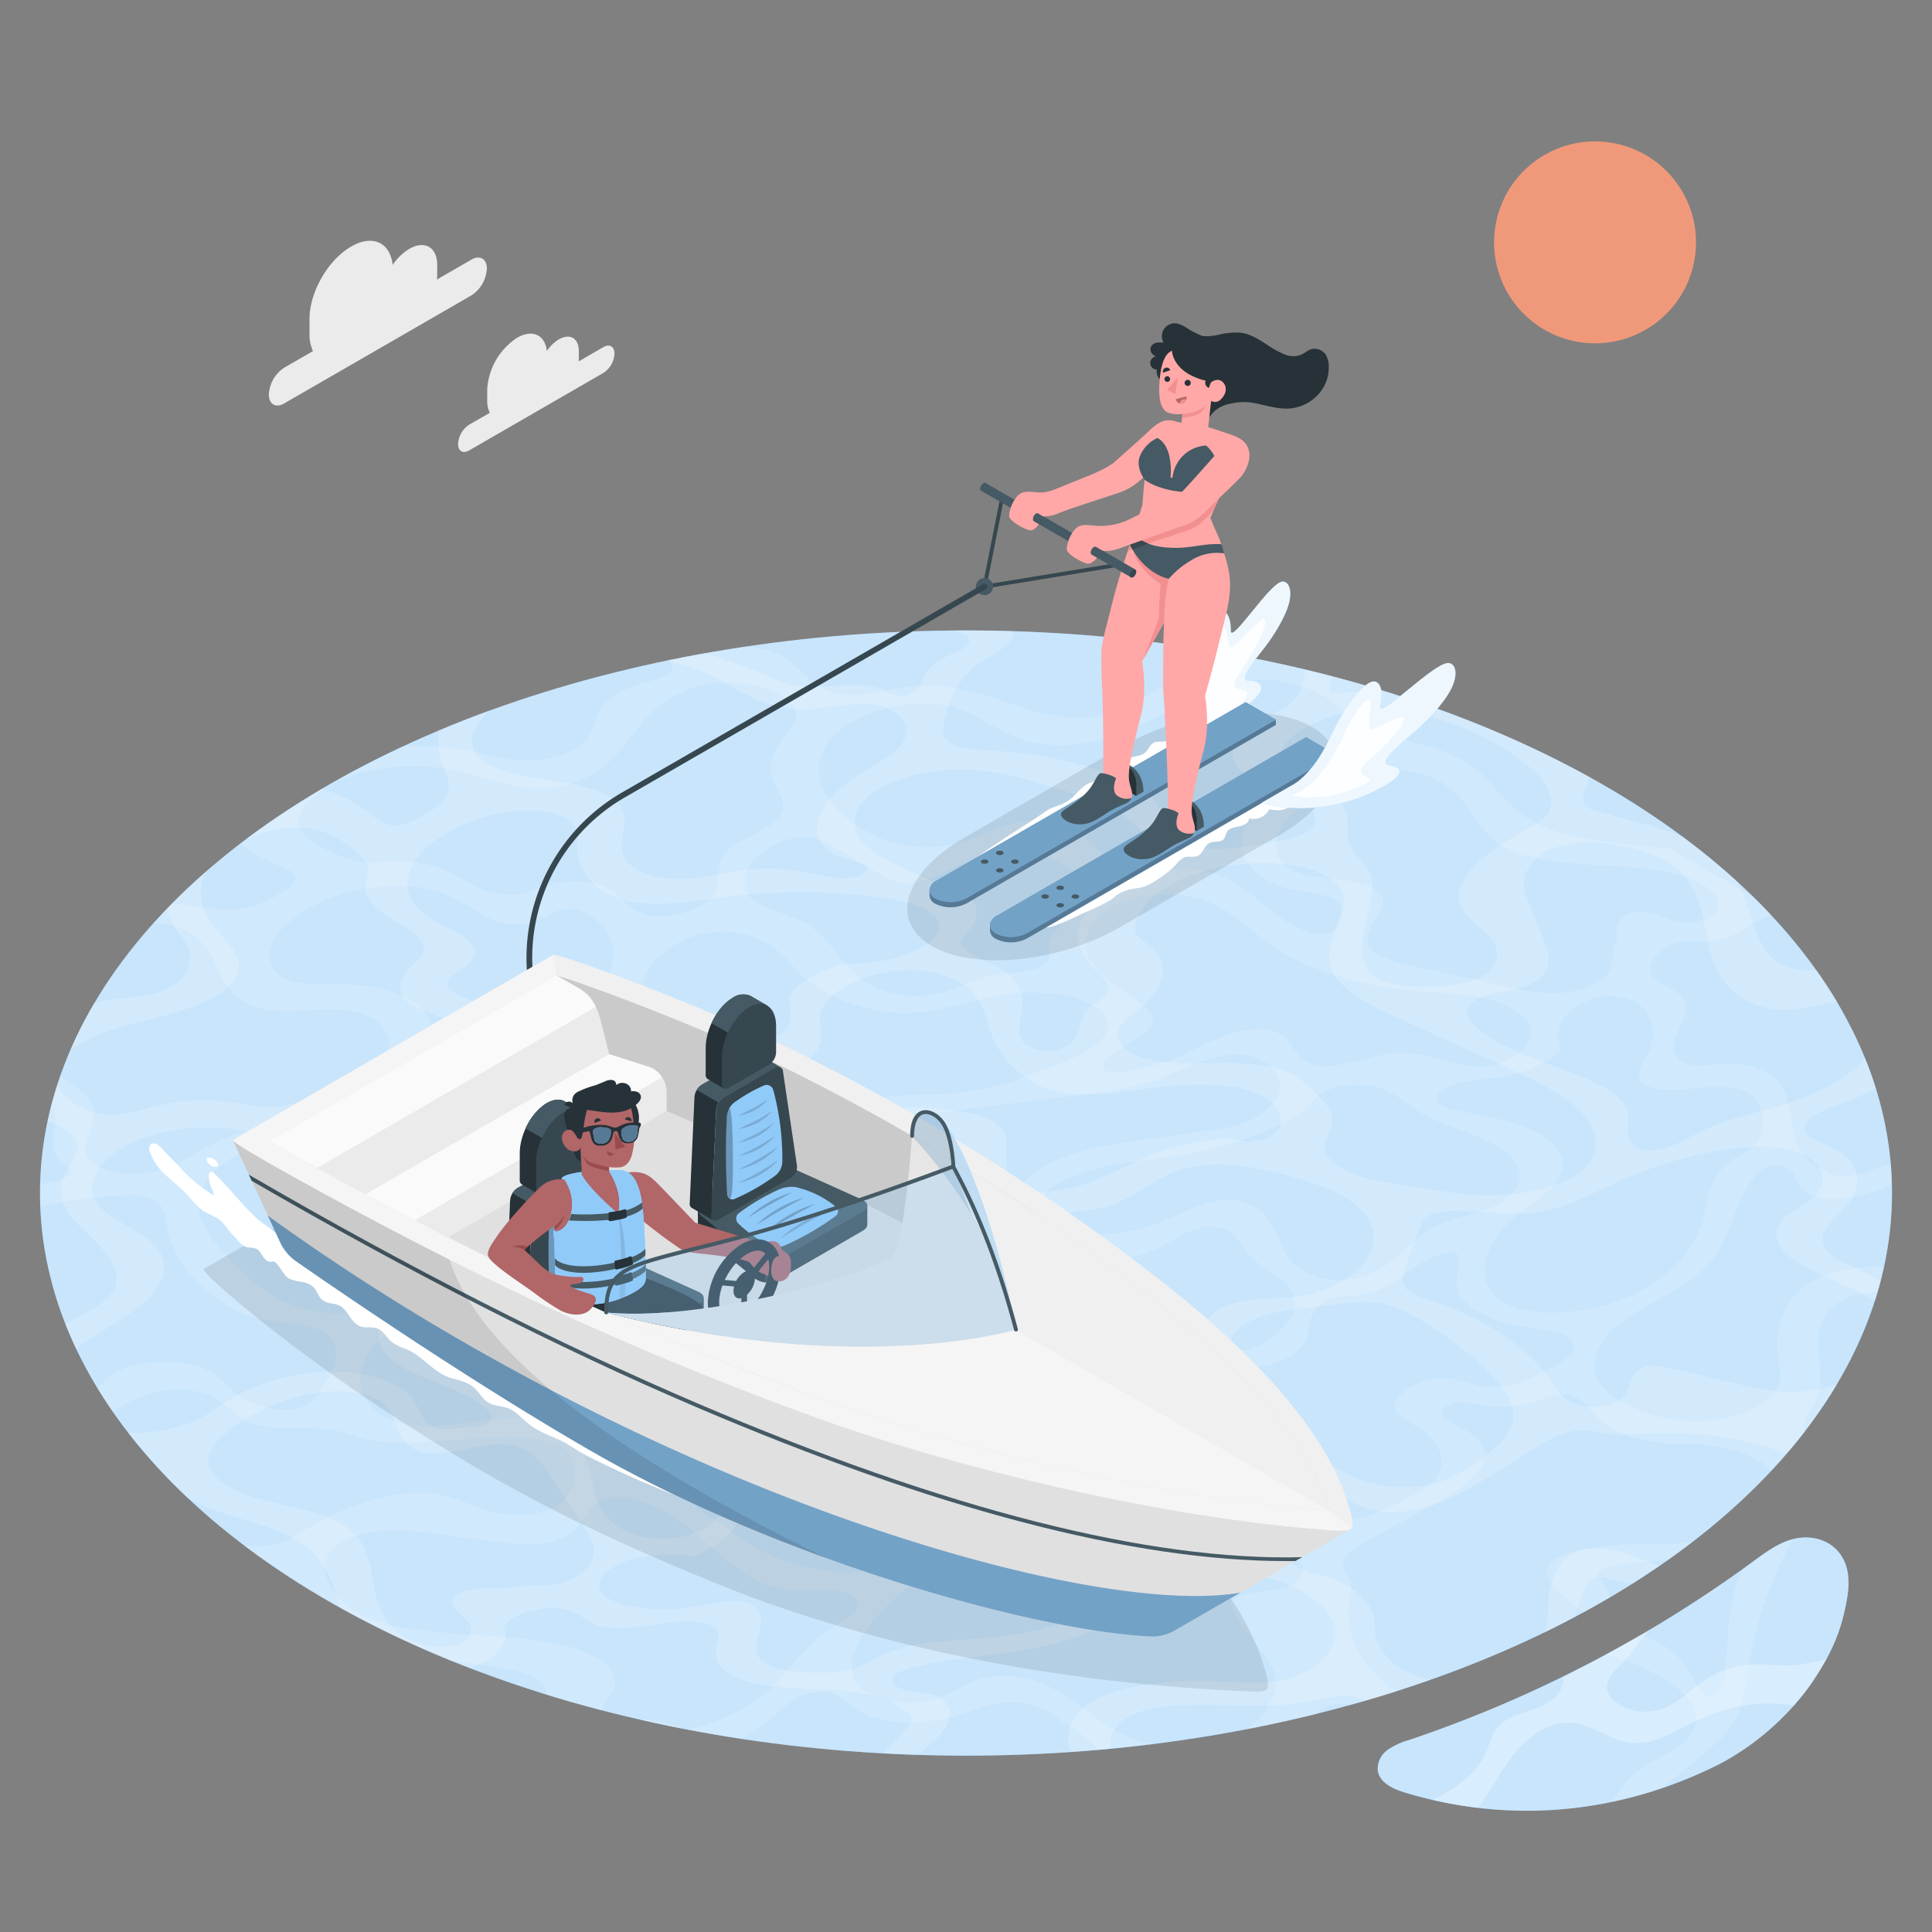 <svg xmlns="http://www.w3.org/2000/svg" viewBox="0 0 500 500"><rect x="0" y="0" width="500" height="500" fill="#808080" stroke="none"/><g id="freepik--Water--inject-29"><g id="freepik--water--inject-29"><ellipse cx="250" cy="308.76" rx="239.65" ry="145.6" style="fill:#90CAF9"></ellipse><ellipse cx="250" cy="308.76" rx="239.65" ry="145.6" style="fill:#fff;opacity:0.5"></ellipse><g style="opacity:0.2"><path d="M435.34,399.39c-4.41.34-8.64.13-13,.27a84.78,84.78,0,0,0-12.77,1.39c-2.64.49-5.51,1.19-7.34,2.53-2.69,2-2,4.5-.58,6.36,2.06,2.71,5.35,4.93,8,7.41,2.45-1.33,4.87-2.71,7.26-4.11-1.22-1.84-2-3.74-3.09-5-.3-.33-.59-.69-.44-1.08.29-.68,2-1.38,3.87-1.82a54.41,54.41,0,0,1,6.07-.86q4.23-.42,8.45-.78c2.13-1.5,4.19-3,6.2-4.57C437.09,399.22,436.21,399.32,435.34,399.39Z" style="fill:#fff;opacity:0.7"></path><path d="M467.51,332.51a15.78,15.78,0,0,0-6.24,8.06,20.39,20.39,0,0,0-1.21,9.72c.41,3.34,1.69,6.74-.9,10.17-3.1,4.07-11.12,6.92-18.24,7.32a39.22,39.22,0,0,1-18.3-3.47,21.53,21.53,0,0,1-7.75-5.22c-4-4.68-2.2-11.36,4.37-16.58,5.56-4.45,13.92-7.65,19.52-12.07,9.74-7.75,8.79-17.16,15.1-25.7a7.09,7.09,0,0,1,3.63-2.79c2.72-.86,5.45.16,6.46,1.51s1.06,3,2.23,4.32c2.13,2.31,7.6,2.92,12.73,2.13a48.6,48.6,0,0,0,10.7-3.12c0-1.82-.13-3.65-.28-5.48l-.06,0-7.93,2.39a15.72,15.72,0,0,1-3.63.8,9.05,9.05,0,0,1-3.86-.71,16.84,16.84,0,0,1-6.8-4.46c-2.39-2.83-2.93-6.25-3.41-9.6s-1-6.78-3.38-9.62-7-5-13-4.89c-3.26.08-6.8.81-9.67.28s-4.21-2.2-4.39-4,.69-3.68,1.56-5.54c1.26-2.72,2.46-5.65.71-7.86s-5.87-3.11-7.56-5.23c-2.09-2.53.28-6.46,5.12-8.51a8.86,8.86,0,0,1,2.27-.67,13.61,13.61,0,0,1,2.86.08,22.87,22.87,0,0,0,13.72-3.53s2.63-1.75,6.32-3.66q-2.08-2.22-4.3-4.4L432.08,219.6c-9.41-.94-19.23-1.68-26.6-3.6-19.55-5.1-16.07-16.87-34.46-22.42-2.84-.86-6.23-1.55-8.47-2.61a8.69,8.69,0,0,1-4.2-4.08c-1.56-2.77-2.6-5.66-2-8.66-9.85-3-20-5.48-30.28-7.57-.85.25-1.74.48-2.68.67-5.2,1.07-10.21,1.34-14.82,3a59,59,0,0,0-10.77,5.14c-3.27,1.93-6.44,4.07-10.52,5.25a31.46,31.46,0,0,1-12.34.77c-7.14-.86-12.82-3.28-18.89-5.24s-13.18-3.54-21-2.57c-5.1.64-10.35,2.33-15.21,2.16a16.94,16.94,0,0,1-11.6-5.11c-2.61-2.48-5-5.24-9.57-6.51a35.31,35.31,0,0,0-5.53-.89q-10,1.48-19.83,3.5a4.74,4.74,0,0,1,.58,1.87,2.16,2.16,0,0,1-1.37,2.13c-1.49.83-4.11,1.37-6.34,2-6.15,1.76-9.42,4.4-10.88,6.82s-1.51,4.8-3.12,7.23c-1.4,2.11-4.89,4.57-11,5.51a36.54,36.54,0,0,1-11.27-.16c-3.2-.54-5.75-1.36-8.79-2a77.5,77.5,0,0,0-16.79-1.11,247.39,247.39,0,0,0-23.76,12.67,208.06,208.06,0,0,0-18.42,12.56,35.38,35.38,0,0,0,8.26,4.87c2.9,1.25,6.36,2.49,6.13,4.29-.16,1.49-2.8,3-5.38,4.48a22.74,22.74,0,0,1-7.76,3c-5,.89-9.68,0-14-.58-1.55-.21-3.25-.36-5-.46q-2.43,2.46-4.68,5a24.69,24.69,0,0,1,4.51.51c7.46,1.64,10,6.63,12.07,11.16s5.1,9.45,12.9,10.71c5.91,1,13.2-.47,19.46.06,7.72.68,10.5,4,11.55,6.5,1.45,3.48-1.8,7.4-3.56,11.12a9.63,9.63,0,0,0,.09,8.1c1.33,3.35,6.56,8.45.52,10.57-3.81,1.33-5.09-2.75-7.38-4.33-4-2.76-11.42-3.46-18.56-2.39a60.14,60.14,0,0,0-19.72,6.86,60.32,60.32,0,0,1-9,4.57c-8.56,3.08-19.43.85-20.38-4.15-.58-3.21,2.26-6.8,2.21-10.1-.05-4-4.33-6.95-8.8-9.62q-1.35,3.87-2.35,7.77a4.44,4.44,0,0,1,.27.38c2.55,4.2-2.29,10.31,2.18,13.77,1.17.93,3.09,1.78,2.48,3.11-.42,1-2.06,1.75-3.72,2.15-1.33.32-2.69.45-4,.65-.06,2-.06,4,0,6a108.48,108.48,0,0,1,19.39-2.85c2.95-.22,6-.41,8.4.29,4,1.18,4.36,4.36,4.81,7.11,1.35,7.86,6.53,15,14.86,20.42A26.88,26.88,0,0,0,66.15,341c5.69,1.46,13.29,1.22,17.55,3.7,5.82,3.38,2.71,9.82-.66,15.24a9.12,9.12,0,0,1-3.17,3.37c-3.49,2.08-8.82,1.69-12.34.57a21.3,21.3,0,0,1-7-3.62c-2-1.62-3.35-3.56-5.62-5-4.35-2.78-12.14-3.56-19.5-2a18.46,18.46,0,0,0-6.1,2.29c-1.63,1.09-2.5,2.45-4,3.61l-.13.09q1.93,3.19,4.14,6.34a26.93,26.93,0,0,1,17-5.94c15.76.48,10.52,9.62,27.29,10,3.81.08,7.93-.1,11.32.29,5,.59,7.37,2.28,12.13,3,5.69.81,13.1.3,19.87-.24,7.43-.6,15.34-1.25,21.46-.43,3.35.44,7,1.54,8,2.77,2.54,3.17,3.31,6.85,1.41,10.47a10.31,10.31,0,0,1-2.51,3.39c-4.14,3.44-12.52,3.74-17.89,2.34s-9.48-4-15.47-4.72c-5.61-.67-12.24.44-18.06,2.39a80.88,80.88,0,0,0-15.7,7.53,26.32,26.32,0,0,1-6.26,3,22.55,22.55,0,0,1-7.49.66c-.45,0-.88-.08-1.31-.12a207.44,207.44,0,0,0,17.38,11.77,255,255,0,0,0,36.38,18.16c9.57,1,18.87,2.1,22.62,5.09a4.76,4.76,0,0,1,1.87,3.63q7,2.16,14.18,4c.77-2.13,2.93-4.31,3.5-6.45.75-2.92-1.49-5.44-4.65-7.23-15.24-8.63-47.67-3-62.41-11.9a18.71,18.71,0,0,1-6.49-6.67c-1.87-3.18-2.57-7.26,1.82-10.5,3.08-2.26,8-3.51,12.45-3.78a63.17,63.17,0,0,1,12.68.8l17.08,2.27c5.67.74,13,1.14,17.58-1.87,4.43-2.91,4.1-7.83,9.95-9.43a14.32,14.32,0,0,1,7.9.42c12.85,3.87,18.15,12.54,27.45,18.78a25.26,25.26,0,0,0,12.65,4.49c3.23.22,6.76-.15,10,0s6.51,1.07,7,2.93c.65,2.71-4.54,5.38-8.18,7.83-7,4.7-9.7,10.72-15.72,15.8a46.65,46.65,0,0,1-20.38,9.49q7,1.35,14.19,2.43a53.54,53.54,0,0,0,8.51-6.09c2.84-2.52,6.14-5.64,10.86-6.05,4.87-.42,7.2,2.37,9.89,4.3,5.39,3.82,16.11,4.67,25.56,2,4.14-1.16,8.08-2.91,12.35-3.46a20.55,20.55,0,0,1,11.21,1.64c2.38,1.13,3.19,2.53,5.28,3.69a32.58,32.58,0,0,1,5.7,3.9A19.79,19.79,0,0,1,284,452.9c4.68-.4,9.35-.9,14-1.47-6.33-1.4-10.91-4.3-15-7.3s-8-6.31-13.5-8.52c-4.65-1.88-11.48-2.84-17.39-.61-2.76,1-4.85,2.58-7.48,3.72-8.09,3.54-18.84,1.77-22.37-2.51s-1.32-10.1,2.6-15.31a57,57,0,0,1,12-11.44c4.64-3.36,10.25-6.63,12.38-10.49,2.69-4.8-.63-9.18-.05-13.92a4.32,4.32,0,0,1,2.67-3.61,14.22,14.22,0,0,1,4.17-.94l17.7-2.11c3.4-.42,7-.82,9.85-.11,2.69.67,4.13,2.26,5.59,3.71,8.3,8.26,21.1,14.62,36.7,18.23,3.72.86,7.76,1.62,10,3.48s1.64,5.23-2.38,6.83c-3.1,1.23-7.28,1.06-10.76,1.92-4.56,1.13-4.42,2.45-3.79,3.78,1.7,3.58,4.53,7,7,10.44,2.66,3.77,5.76,7.71,3.82,12a20.8,20.8,0,0,1-7.22,8.93c6.08-1.17,12.11-2.48,18.05-3.95.92-1.18,2.46-2.28,5.65-2.64a12.56,12.56,0,0,1,3.8.15q5.79-1.62,11.47-3.43c-.58-.37-1.14-.74-1.69-1.13-8.06-5.83-11.85-13.79-10.61-22.22.28-1.86.78-3.77.11-5.47-.56-1.42-1.92-2.65-1.78-4.18.15-2.52,4.18-4.88,7.78-6.83L368,391.07c8-4.29,16.8-9.65,16.31-15.06-.26-3-3.47-5.26-7.16-7a9.66,9.66,0,0,1-3.49-2.15c-.73-.92-.48-2.28,1.1-3.15,2.53-1.39,5.88-.52,8.61,0a30,30,0,0,0,14.39-1.23,30,30,0,0,1,4.25-1.34,10.09,10.09,0,0,1,7.21,1.28c1.64,1.11,2.48,2.57,3.68,3.87,4.32,4.73,13.18,7.59,23.33,7.48h3c6.45.65,12.56,2,16.61,4.71a11.47,11.47,0,0,1,2.56,2.24q4.71-5,8.71-10.2c-1.15-2.36,1.24-5.09,2.58-7.69,3.93-7.73-1.94-14.88,2.91-22.64,1.31-2.06,4.17-4.48,10.06-5.53a28.7,28.7,0,0,1,3.31-.39q.93-3.17,1.62-6.36C480.69,327.63,472.68,329.05,467.51,332.51Zm-109-133c9.46-.92,16.2,3.14,19.85,7.54s5.73,9.59,12,12.73c7.2,3.61,18.42,3.79,28.7,4.44s21.16,2.33,24.81,7.61c1.22,1.76,1.13,4.29-1.91,5.8a13.13,13.13,0,0,1-8.41.61c-2.45-.59-4.44-1.63-7-2.13a9.3,9.3,0,0,0-3.83,0,5.26,5.26,0,0,0-4.21,3.81c-.24,1.47.24,2.89-.43,4.37-1.54,3.48.25,6.92-4.28,9.78-3.22,2-8,3-12.17,2.93a52.46,52.46,0,0,1-11.48-1.61q-11.92-2.62-23.86-5.25c-5.74-1.26-12.07-3-12.43-6.76-.36-3.57,5-7.63,3.91-11-.82-2.57-5.12-3.88-9.44-4.51s-9.13-.85-12.68-2.21c-5.34-2.07-6.76-6.56-4.52-10.79s7.61-8.12,13.83-11.13A41.19,41.19,0,0,1,358.52,199.55ZM217,352.48c1.92,1.92,1.43,4.78-2.5,6.33s-9.57.89-13-.14c-4.88-1.48-7.64-4.48-8.57-7.79s-.08-6.91,1.22-10.47c1.8-5,4.54-10.34,1.53-14.45-1.35-1.81-3.71-3.22-6.29-4.41a63.42,63.42,0,0,0-17.5-4.87c-6.55-.92-13.76-1.11-19.64-2.73-7.11-1.94-11.88-6.24-10.79-11.29s9-10.53,17.75-11.54c7.43-.86,15.26,1.11,21.73-1.86,4.44-2.05,6.53-5.92,11.63-7.05a12.08,12.08,0,0,1,8.85,1.48c3.1,1.92,4.74,4.63,4.57,7.56s-1.95,5.88-2.75,8.81a17.12,17.12,0,0,0,.27,9c1,3.68,3.15,7.49,8.81,8.94,7.93,2,20.81-1.12,26.25,2.63,3.83,2.63,1.53,7.35-2.57,10.94s-9.78,6.67-13.63,10.33a19.51,19.51,0,0,0-5.61,9.43A1.56,1.56,0,0,0,217,352.48Zm-42.13-79c-5.87-4.34-8.91-10.06-8.66-16.2a13.69,13.69,0,0,1,4.06-9.45,24.17,24.17,0,0,1,13.54-6.51,22.15,22.15,0,0,1,15.47,3.3c3.58,2.44,5.69,5.57,8.73,8.27a37.52,37.52,0,0,0,13.24,7.14,40.74,40.74,0,0,0,16,2c7.41-.57,14.68-3.33,22.1-4.51,7.81-1.24,15.7-.64,21.34,1.62,4.59,1.86,7.7,5.28,5.18,8.91-3.73,5.36-14.79,8.09-23.15,11.67a18.75,18.75,0,0,1-2,.52A92.37,92.37,0,0,1,239,283.38c-5,.09-10.65-.11-15,2.05a29.62,29.62,0,0,1-3.63,1.91c-4,1.46-8.08-.45-9-2.7s-.26-4.95-2.14-6.88c-2.73-2.79-9.83-3-16.1-2a52.7,52.7,0,0,1-9.1,1.08A15.73,15.73,0,0,1,174.82,273.5Zm57.71,36.81c-4.08-.18-8.47,0-12.19-.66-5.64-1-9.2-4.26-8.8-8s4.7-7.72,10.73-10c4.59-1.71,9.76-2.35,14.75-3l40.07-4.9c7.66-.94,15.6-1.93,22.69-4.54,3-1.12,5.82-2.51,8.88-3.58,4.65-1.62,7.53-2.75,12.3-2.68,0,0,1.66.17,2.15.28,5.2,1.2,8.08,4.5,8.05,8s-3.81,7.54-9.64,9.53a49.17,49.17,0,0,1-9.3,1.91l-15.09,2.12c-6.74.93-13.65,1.91-20,4s-12.21,5.61-13.87,9.5c-.94,2.24-1,5-4.55,6.33s-7.16-.08-10-1.21A49.47,49.47,0,0,0,232.53,310.31Zm37.72-1.06a4,4,0,0,1,1.38-1.48c4.18-3.11,10.55-5.06,16.68-6.22s12.38-1.67,18.53-2.76a92.09,92.09,0,0,0,30.46-11c1.5-1.55,2.58-3.38,4.66-4.74,4.18-2.76,11.23-2.82,15.51-1.29s6.78,4.2,10.21,6.26c4.06,2.45,9.39,4,14.22,6s9.28,4.39,10.77,7.84-.77,8.13-6.68,10.7c-3.6,1.56-8,2.14-11.68,3.59-9.61,3.73-12.82,12.25-23.22,14.65-8.08,1.86-15-1.47-17.75-5.43s-3.15-8.71-7.31-12.1a12.81,12.81,0,0,0-8.26-2.74c-5.64,0-11,3-16.1,5.2-5.49,2.35-12.18,4.08-17.87,3.46-6.8-.74-10.17-4.52-12.9-8C270.46,310.55,270,310,270.25,309.25Zm91.2-36.76c-7,.45-14.67,4.36-20.76,3.17-6.47-1.25-5.52-7.39-11.71-9-4-1-9.44.27-13.79,2.07s-8.11,4.11-12.6,5.71-12.24,3.63-15.64,3c-1.87-.37-1.68-1.64-1.48-2.08,1.74-4.09,12.54-7,12.89-11,.14-1.57-1.13-2.87-2.51-4-4.61-3.85-10.75-7.07-13.6-11.59s-1.39-11,6.53-14.75c7.63-3.61,17.85-3,24.23-.42s10.07,6.79,14.89,10.32c9.47,6.87,23.62,11.39,39.8,12.69,4.38.36,8.91.49,13.09,1.12a32.26,32.26,0,0,1,9.94,3c3.39,1.74,5.77,4.26,5.38,7.21s-4.15,6.31-9.25,7.49C377.47,277.58,370.85,271.88,361.45,272.49ZM216.34,189.85c5.94-5.58,18.6-8.95,27.7-7.39,9.31,1.6,13.64,7.34,22.43,9.48,5.67,1.4,13.06,1.1,19.74-.77,7.27-2,13.23-5.73,19.45-8.94s13.75-6.28,21.12-6.33a31.41,31.41,0,0,1,8.4,1.2c6.3,1.74,11.45,4.74,13.07,8.81s-.67,9.26-6.76,12.85c-2.09,1.24-4.51,2.25-6.74,3.4-7.5,3.85-12.5,9.33-13.28,14.49s2.73,9.87,9.25,12.47c4,1.61,9.73,1.72,13.87,3.22,4.38,1.58,2,4.45,1.37,7a2.5,2.5,0,0,1-1.09,1.71c-1.53,1-4.06.76-5.72.25-12.62-3.9-15.65-15-30.62-16.29-5.09-.44-10.93.37-15.64-.55-5.59-1.08-8.33-4.33-11.35-7.16a17.81,17.81,0,0,0-13.82-5.22c-7.67.44-14.35,5.1-22,6.65a31.39,31.39,0,0,1-21.31-3.55c-6.6-3.65-11.44-8.49-12.35-14.22C211.45,197.4,212.54,193.38,216.34,189.85Zm-.08,29.55c3.93,2.35,7.86,4.69,11.75,7a12.82,12.82,0,0,0,5.74,2.12c6,.47,11.63-3.72,17.52-6a30.33,30.33,0,0,1,15.09-1.76,27.41,27.41,0,0,1,10.34,3.88c3.27,2.16,4.5,7,2,10.23s-6.69,6.33-7.07,9.56c-.21,1.71.6,3.48-1.2,5.06-2.78,2.4-8.41,2-13,2.85-4.78.86-8.85,3.28-13.52,4.49a27.14,27.14,0,0,1-17.83-1.53c-4.43-2.21-7-5.43-9.44-8.57s-5-6.37-9.52-8.54c-3.78-1.82-8.83-2.86-11.86-5.12-4.64-3.5-2.82-9.8,4-13.79a18.77,18.77,0,0,1,8.09-2.59C211.19,216.53,213.9,218,216.26,219.4ZM93.71,199.9a55.31,55.31,0,0,1,27.54.29c7.5,2,15.11,5.21,24.25,3.22,8.52-1.85,13.81-7.32,17.47-12.16s7.81-10.31,15.89-13.05a31.17,31.17,0,0,1,16-.92c4.33,1,7.67,2.58,9.53,4.45,1.57,1.58,2.09,3.33,1.23,5-.94,1.88-2.71,3.69-3.95,5.55-2.17,3.21-2.73,6.57-1.65,9.53,1.22,3.17,4.24,6.31,1.54,9.74s-10.45,5.48-13.67,8.95c-3.37,3.62-.64,7.51-3.34,11.25s-11.33,6.35-16.87,5-6.8-5.35-11.38-7.37c-3.95-1.74-10.28-1.74-15.64,0-1.78.58-3.4,1.31-5.22,1.74-6.51,1.56-11.68-1.22-15.75-3.57-4.27-2.48-9.46-4.79-16.25-4.66-2.66,0-5.44.46-8,.34A23.65,23.65,0,0,1,86.92,221c-4.19-1.8-8.35-3.91-9.32-7.07C76,208.78,84.17,202.41,93.71,199.9ZM85,254.57a53.42,53.42,0,0,1-7.32-.19c-8-1.14-9.71-7.3-6-12.39,3.4-4.67,10.34-8.85,18.34-11s16.78-2.28,23.21-.29c4.22,1.3,7.32,3.4,10.47,5.4,3.42,2.15,8.57,4.31,14,2.55,3.23-1,5.83-3.27,9.19-3.48a8.27,8.27,0,0,1,4.62,1.14c4,2.14,6.47,5.17,7,8.58,1,6.16-4.15,13.06-3.46,19.28.52,4.76,4.5,8.81,10.36,11.58,2.18,1,4.68,1.94,6.19,3.34s1.77,3.53-.42,5.18c-2.44,1.84-6.73,2.31-10.21,2.23s-7-.48-10.61.38c-4.46,1.1-9.07,4.85-11.38,6.75-.54,2.95-1.13,6-3.53,8.86a19.47,19.47,0,0,1-12.28,6.12c-7.55.74-11.86-3.33-13.78-7.18-3.74-7.48-4.09-15.93-1.07-24.43,1.65-4.57,4.27-9.36,2.62-13.48C108.43,257.22,96.67,254.49,85,254.57Zm-.28,85.18c-12.85-1.21-19.77-7.95-25.56-14.25-3.93-4.27-7.89-8.76-7.78-14.07s5.56-11.69,14.7-14.25A33.93,33.93,0,0,1,83,297a34.83,34.83,0,0,1,11.89,5.81c4.13,2.95,8,5.47,11,8.93,3.45,2.68,10.83,3.3,17.18,1.42a40.42,40.42,0,0,1,3.91-1.09c5.31-.91,8.29,2.07,11.12,4.21,4.3,3.22,11.44,5,19.31,4.84,5-.11,10.32-.95,14.77-.21s7.26,4,3.65,6.52c-4.21,2.89-11.55,1.55-17.06,3.46-2.38.83-4.3,2.24-6.81,2.82-3.48.79-6.53-.27-9.17-1.19a49.19,49.19,0,0,0-19.47-3c-9.9.57-19.62,4.48-28.42,8.38a24,24,0,0,1-5,1.78A17.83,17.83,0,0,1,84.67,339.75Zm156.17,56.58a18.7,18.7,0,0,1-10.66,8.8,33.29,33.29,0,0,1-10.94,1.61c-15.27,0-25.19-6.63-33.72-12.86L163,377.42c-6.9-5-14.88-10.39-27.14-10.52-9.51-.1-20.14,3-29,2C96.45,367.67,92,361,93.6,354.51c1.21-4.75,5.48-9.92,12.84-13.08a47.39,47.39,0,0,1,8.57-2.61c3.43-.76,7.15-1.28,10.15-.71a27.78,27.78,0,0,1,5.56,2.12c6.72,2.74,17.55,2.33,26.09-1,3-1.15,5.69-2.62,8.91-3.38,6.23-1.47,12.33.35,14.93,3.24s2.49,6.59,2.41,10.16-.11,7.27,2.57,10.13c2.52,2.72,7.26,4.36,11.91,5.89a33,33,0,0,0,11.23,2.11c4-.07,8.31-1.22,12.27-1.14a18,18,0,0,1,9.78,3.07c3.75,2.51,4.19,3.56,6,7a7.06,7.06,0,0,0,.67,1.39,16.66,16.66,0,0,1,1.49,3.12C241.4,386.36,244,390.14,240.84,396.33Zm48-40.1c-.57,2.21-.48,4.4-1.64,6.61-2.61,5.12-11.92,9.39-20.79,10.41a40,40,0,0,1-22.8-3.76c-5.74-3-9.29-7.22-12.26-11.52-2.73-4-4.89-8.85-.45-13.37s13.9-7.22,17-11.83c2.27-3.29,1.2-7.35,6.31-9.6a15.32,15.32,0,0,1,9.52-.47c2.75.74,4.84,2,7.38,2.91,8.16,2.87,21.27,1.42,30.06-3.34,3.41-1.85,6.71-4.29,10.92-4.72,3.46-.35,6.25.9,7.57,2.53s2.63,3.81,4.15,5.36c2.08,2.19,7.66,5.1,9.57,7.4a9,9,0,0,1,1.62,5.16c-.14,2.07-2,4.43-3.95,6.44a16.61,16.61,0,0,1-5.54,4c-4.92,2.07-10.78,1.37-15.7.63s-10.92-1.28-15.66,1A9.42,9.42,0,0,0,288.86,356.23Zm118.41-7.13c-.56,2-3.61,3.73-6.43,5.24-4,2.14-8.58,4.43-13.4,4.63-5.53.24-9.33-2.38-14.84-2.26-6.33.15-12.88,4.76-11.48,8.11.8,2,3.74,3.25,6,4.7a13.48,13.48,0,0,1,5.31,5.79,6.76,6.76,0,0,1-1.07,7.44c-1.75,2-4.76,3.76-7.81,5.33a57.06,57.06,0,0,1-14.43,5.51c-9.89,2.06-19.17,0-26.85-2.56a136,136,0,0,1-25.1-11c-3.72-2.12-7.36-4.63-7.24-8,0-1.66,1-3.38,1.64-5.07,1-2.63,1.39-5.28,3-7.89a15.41,15.41,0,0,1,9.46-6.36c7.34-1.7,13.42,1.66,20.82,1.11,5.16-.38,10.5-2.9,12.48-5.87,1.4-2.12,1.18-4.24,1.77-6.37a8.36,8.36,0,0,1,6.1-5.61c2.38-.67,4.92-.5,7.4-.91,8.61-1.39,12.67-8.53,21.11-10.7a6.63,6.63,0,0,1,2.15-.25,1.73,1.73,0,0,1,1.64,2c-.08,4.09-2.26,9.09,2.62,11.47l.29.54c3.41,2.53,8.26,4.37,13.89,5.25a73.94,73.94,0,0,1,8.79,1.45C405.78,345.64,407.82,347.18,407.27,349.1ZM387.54,336a9,9,0,0,1-3.28-7.75c.24-4.71,3.35-9.75,8.67-14.09,3.37-2.75,7.65-5.28,9.86-8.28,3.54-4.8.8-9.67-4.55-12.61s-12.87-4.34-20.2-5.69c-3-.57-6.46-1.51-6.2-3.5.21-1.67,3.18-3.24,6.08-3.92s5.9-.76,8.86-1.17a36.6,36.6,0,0,0,16.57-6.41l.6-.74c-.84-2.55-1.18-5.34.65-8.1s6.29-5.45,11.08-5.86c5.51-.48,9.26,2,10.83,4.77a10.17,10.17,0,0,1,0,9.77c-1.27,2.57-3.45,5.41-1.75,7.49s6.88,2.35,11.4,2,9.43-1.08,13.26-.2c5.16,1.18,6.53,4.85,6.78,8.27a7.47,7.47,0,0,1-2.69,6.89c-1.33,1.11-3.21,2-4.75,3.05-7.13,4.69-6.72,10.86-8.28,16.45-2,7.18-8.77,14.91-19.91,19.59S393.86,341.18,387.54,336Z" style="fill:#fff;opacity:0.7"></path></g><g style="opacity:0.2"><path d="M429.41,405.29a94.39,94.39,0,0,0-10.91-3.89c-3.22-.84-7.56-1.22-11,.34A9.3,9.3,0,0,0,403.1,406a18.91,18.91,0,0,0-2.4,7.37c-.25,2.51.12,5-.48,7.5a11.08,11.08,0,0,1-.56,1.65q4.08-2,8.06-4.11c.39-1.49.81-3,1.26-4.48a12.25,12.25,0,0,1,1.49-3.51,5.12,5.12,0,0,1,3.14-2.23,4.47,4.47,0,0,1,1.88.25c1.84.51,4.39.91,7,1.42Q426,407.6,429.41,405.29Z" style="fill:#fff"></path><path d="M39.72,263.58c8.39-2.11,17.86-5.17,21.05-10.09,3.46-5.27-2.13-9.66-5.56-14-3.26-4.1-4.55-9.16-1.72-14.12q-5.46,4.74-10.22,9.67a14.06,14.06,0,0,0,1.65,4.35c1,1.76,2.45,3.23,3.39,5.08a7.38,7.38,0,0,1,.28,6.5c-1.63,3.54-5.89,5.55-9.55,6.36-4.21.93-8.31,1-12.53,1.8-.72.15-1.45.34-2.18.55a107.48,107.48,0,0,0-6.17,12.14C23.16,267.77,31.89,265.57,39.72,263.58Z" style="fill:#fff"></path><path d="M165.69,445.09q5.75,1.32,11.58,2.44a33,33,0,0,0-10-2.34Z" style="fill:#fff"></path><path d="M475.26,358.54c-2.33.55-4.73,1-7.06,1.34-7.38,1.11-14.19-.68-20.71-2.21-6-1.42-11.89-3.05-18.09-4-2.32-.37-4.59-.45-6.55,2.19-1.49,2-1.19,4.42-3.32,6.21-2.78,2.32-8.63,2.66-11.84,1.37s-4.54-3.61-6-5.76c-6.24-9-17.26-16.4-31.57-21.19-2.52-.84-5.26-1.67-6.42-3.23s-.54-3.72.18-5.68q1.83-5.1,3.66-10.22a4.49,4.49,0,0,1,1.63-2.41c1.52-1.11,4.06-1.45,6.24-1.54,8.21-.34,15.8,1.58,24.12,0,6.69-1.23,12.36-4.47,18.16-7.15a116,116,0,0,1,19.83-6.94c9-2.26,19.07-3.51,26.51-1.5s10.48,8.24,4.35,12.92c-2,1.51-4.67,2.72-6.45,4.31-3.85,3.41-2.19,7.36,1.06,10,3.84,3.2,9.47,5.42,14.76,7.8a57.59,57.59,0,0,1,7.47,3.9c.57-1.77,1.07-3.56,1.54-5.34a42,42,0,0,1-5.52-2.79c-2-1.21-4.44-1.68-6.39-3.05-2.4-1.68-3.81-4-2.84-6.48s4-4.74,6-7.13c4.54-5.45,3.07-11.64-3.55-14.75-3.34-1.56-8.18-2.9-7.44-5.71s6.1-4.63,10.48-6.28a75.38,75.38,0,0,0,8-3.55c-.82-2.65-1.76-5.3-2.83-7.92-3.68,4.66-10.31,8.16-15.32,10.14-8.8,3.47-19.22,5-27.37,9.08-4.24,2.1-8.86,5.09-13.56,4.72-3.22-.27-4.81-2.13-5.07-4s.35-3.93,0-5.8c-.63-3.08-4-5.41-7.79-7.3-10.8-5.37-25.82-8.43-32.52-15.85-1.2-1.31-2.07-2.95-.73-4.56,2.78-3.38,11.3-3.18,16.34-5.74,5.21-2.66,4.51-6.88,3.24-10.15s-2.63-6.57-3.94-9.86c-.93-2.36-1.88-4.74-1.39-7.32s2.64-5.41,6.55-7.19c5.61-2.54,12.69-2.13,18.2-1.05a40.75,40.75,0,0,1,11.54,3.75c15.47,8.51,5.66,27.23,20.62,36a21.3,21.3,0,0,0,12.51,2.68c3.83-.34,7.71-1.64,11.5-2q-2.44-4.11-5.3-8.16a20.79,20.79,0,0,1-8.29-1.08c-7.9-3.3-8.08-14.06-12-21.44-.09-.16-.19-.32-.28-.49q-6.42-5.85-13.86-11.39c-.75-.33-1.51-.64-2.27-.94-6.83-2.6-14.31-4-21.37-6.27-.95-.32-2-.69-2.3-1.61-.47-1.24.39-4.09,1.57-6.8a279,279,0,0,0-54.11-22.59c-3.67.19-7.38.51-11.06.78a2.58,2.58,0,0,1-1.51-.19c-.75-.48-.54-1.68-.37-2.69.09-.5.16-1,.21-1.49-2.28-.6-4.57-1.16-6.87-1.71a10.86,10.86,0,0,1-.35,3.28,11.14,11.14,0,0,1-6.7,7.6c-2,.89-4.37,1.39-6.27,2.33a10.18,10.18,0,0,0-4,3.53c-2.73,4.24-1.37,8.74,3.44,11.25,2.55,1.31,5.91,2.1,8.71,3.24a18.25,18.25,0,0,1,6.28,4c1.94,2,2.62,5.11-1,7.12a20.59,20.59,0,0,1-5.84,1.83c-9.37,1.95-20.54,3.74-26.39.39-4.29-2.47-3.88-6.85-6.41-10.14-1.47-1.92-3.9-3.43-6.55-4.77-9.41-4.81-21.75-7.8-35.36-8.58-4.77-.26-10.27-.48-12.32-2.78-1.2-1.36-.87-3.15-.5-4.85,1.09-5.23,3.45-10.91,8.49-14.65,2.33-1.74,10.65-5.68,9.14-8.7-5.17-.16-10.36-.21-15.54-.17a11.41,11.41,0,0,1,3.21,1.14c.68.4,1.21.91,1.21,1.53-.05,1.66-3.5,2.9-6,4.11a12.51,12.51,0,0,0-5.74,5,18.11,18.11,0,0,1-1.36,2.86,5.74,5.74,0,0,1-3.72,2.15c-2.3.35-3.77-.76-5.39-1.44-6-2.58-16.58.22-23.84-1.25a29.5,29.5,0,0,1-6.43-2.38c-4.94-2.2-10.48-4-15.79-5.91q-5.12.9-10.18,2a53.09,53.09,0,0,1,15.61,6c5.41,3,11,6.55,19.33,6.59,5.71,0,11.94-1.61,17.5-1.28,8.66.55,12.52,6.83,7.18,11.77-2.09,1.95-5.13,3.52-7.9,5.2-5.48,3.33-10.06,7.26-11.89,11.38s-.65,8.4,4.14,10.72c2.72,1.32,9.79,2.06,7.49,4.26-3.66,3.49-12.51.47-18.3-.3a48.16,48.16,0,0,0-14,0c-6.44,1-13.22,2.89-19.26,2-4.37-.6-10.08-2.21-11.24-6.67-.93-3.61,1.54-7.82-.11-11.23-2.19-4.5-10.71-6.23-18.55-7.45s-16.49-2.66-19.34-7c-1.92-2.91-.69-6.67,2.37-9.94.37-.4.77-.8,1.18-1.19Q120,186.31,113.59,189a18.51,18.51,0,0,0,.87,9c1,2.48,2.54,5.16,1,8.07-1,2-3.17,3.32-5.13,4.48-2.5,1.49-5.18,3-7.77,3.11-3.11.13-5.26-1.87-7.42-3.55a40.39,40.39,0,0,0-11.74-6c-1,.56-1.91,1.11-2.85,1.69q-9,5.44-16.79,11.32a31,31,0,0,1,15.32-2.83c5.47.55,9.13,2.95,12.24,5.37,1.83,1.43,3.62,3,3.89,4.9.2,1.49-.53,3.09-.6,4.63-.22,3.92,3.79,6.92,8.08,9.38,4.08,2.35,8.88,5.34,6.18,9.09a31.71,31.71,0,0,1-3,3c-3,3.1-3,6.75,0,9,3.5,2.65,10.48,3.42,12.76,6.57s-2.15,8.16-8.7,9.74S96.7,276,90.43,278c-6,1.86-9.41,6.28-15.5,7.89-5.93,1.56-11.37-.19-16.88-.89a49.43,49.43,0,0,0-16.49,1c-3.23.71-6.36,1.73-9.62,2.28a18.41,18.41,0,0,1-8.71-.71A15,15,0,0,1,15.51,282a7.1,7.1,0,0,1-.68-1.31,95.8,95.8,0,0,0-2.52,9.5c3.84,1.46,7.31,3.4,7.6,6.24s-2.64,5.83-3.74,8.78c-1.68,4.51,1,8.61,4.45,12.12s7.57,6.78,9.08,10.91a6.81,6.81,0,0,1-1.34,7.12c-2,2.35-5.76,4.18-9.1,6.07-.77.44-1.54.88-2.31,1.35.83,2.11,1.75,4.22,2.73,6.31,1.38-1.08,2.88-2.12,4.41-3.1,5.57-3.6,11.94-7,15.49-11.24,3.25-3.85,3.75-8.12,1.33-11.39-3.7-5.08-13.64-7.58-16.41-12.95s3.12-12.57,12.78-16a50.59,50.59,0,0,1,19.31-2.48A53.2,53.2,0,0,1,81.22,299c5.1,3.07,9.09,7.46,6.15,12.3-2.69,4.44-10.75,8.29-11.53,12.72-.67,3.72,4.16,6.26,9,8s10.53,3.33,12.41,6.55c1.58,2.72.18,6.09,1,9,2.28,8.64,21.46,10.39,28.21,17.68.89,1,1.33,2.42-.43,3.3a8.15,8.15,0,0,1-3,.63c-4.47.38-9.45,1.74-12.18-.79s-2.79-5.69-5.58-8c-4.51-3.77-12.69-5.8-21.6-5.35s-18.42,3.34-25.1,7.67c-2,1.29-3.74,2.68-5.89,3.89-5.45,3.09-13,4.48-19.59,4.15a145.88,145.88,0,0,0,15.19,16.65C58.8,394,75,393.87,82.58,403.6c2.73,3.49,4.09,7.94,5.39,12.43a263.5,263.5,0,0,0,33.94,15.82c1.61-.91,2.72-1.46,2.72-1.46,4.24-2,6.73-5.27,6.11-7.93a2.74,2.74,0,0,1-.15-1.65,3.89,3.89,0,0,1,1.17-1.31c3.56-2.8,10.36-4.16,14.75-3,3.66,1,5.42,3.37,9.05,4.37,3.83,1,8.9.32,13.6-.41a52.33,52.33,0,0,1,9.6-.9c3.11.1,6,.92,6.91,2.54s-.34,3.7-.48,5.58c-.23,3.45,3.57,6.12,8.47,7.51s10.83,1.67,16.66,1.94,11.73.59,16.63,2a20.52,20.52,0,0,1,7.73,3.93,2.61,2.61,0,0,1,1.23,2.23,4.81,4.81,0,0,1-1.39,2.09c-1.38,1.52-2.76,3-4.14,4.58-.56.61-1.12,1.22-1.72,1.82,2.88.15,5.78.28,8.67.37,3.36-2.55,6.58-5.28,7.91-8.17s.32-6.12-3.69-7.35c-2.24-.67-5.13-.69-7.47-1.29s-4.12-2.16-2.62-3.73c1-1,3-1.65,4.83-2.1,14.78-3.63,31.09-3.09,44.5-8.71,7.67-3.23,13.22-8.06,20.92-11.27,9-3.79,20.61-4.81,28.72-2.52a27,27,0,0,1,9,4.47c3.87,2.86,6.69,6.46,6,10.57s-5.62,8.74-12.66,10.52c-5.95,1.5-11.85.76-17.62.53a102.23,102.23,0,0,0-16.85.7c-4.82.59-9.89,1.57-13.94,3.6-6.76,3.36-9,8.81-7.61,13,.12.33.25.66.4,1,3.45-.24,6.9-.53,10.33-.86a6.2,6.2,0,0,1,.63-4.43c1.81-3.4,6-5.05,9.58-5.81,13.44-2.8,25.82.59,39.21-1.68,4.74-.82,9.75-2.31,14-1.37a12.86,12.86,0,0,1,2.49.87q8.64-2.5,17-5.46a23.25,23.25,0,0,1-6.37-2,15.49,15.49,0,0,1-8.16-9.59v-1.72c.17-5.86-4.78-11-13-13.46a48.74,48.74,0,0,1-6.7-2.13c-1.9-.95-3.13-2.51-2.21-4.16a12.92,12.92,0,0,1,2.32-2.46c2.72-2.7,3.53-5.83,2.13-8.31-.91-1.57-2.42-3.5,0-5a7.84,7.84,0,0,1,5.47-.63,10.63,10.63,0,0,1,3.72,2,21.51,21.51,0,0,0,12.1,4.14c9.38.28,18.66-4.83,26.08-9.42q5.9-3.66,11.76-7.32c3.39-2.08,7.47-4.4,11.84-4.49,2.65-.08,4.78.71,7.25,1a54.5,54.5,0,0,0,9.46-.06c13.57-.66,26.42,1.18,36.28,5.18A127.24,127.24,0,0,0,475.26,358.54ZM331.44,196.24c-.43-4.56,7.2-9.59,15.37-11.39a51.51,51.51,0,0,1,23.21.68A66.68,66.68,0,0,1,392.56,196c4.28,3,8.11,6.47,8.84,10.71a5,5,0,0,1-1.13,4.33c-1.18,1.38-3.26,2.5-5.24,3.61-4.93,2.77-9.66,5.71-13,9.07s-5.3,7.19-4.14,10.42c1.23,3.46,5.71,5.85,8.17,8.93s1.91,7.94-4,10.33a29.82,29.82,0,0,1-5.87,1.45A42.68,42.68,0,0,1,358,254a8.13,8.13,0,0,1-4.81-4.64c-1.41-3.54-.28-8.11.75-12.39.94-3.91,1.83-8.19.41-11.47-1.18-2.76-4.12-4.12-5.13-7-.69-2-.37-4.33-.51-6.53C348.09,202.31,332.26,205.34,331.44,196.24Zm-31.59,34.7c5.47-4.24,14.42-6.71,22.64-7.41,11.31-.93,22.8,1.65,24.89,7.62,1.82,5.15-3.6,11.28-3.43,16.77.23,7.08,9.52,11.69,18.23,15.68l28.51,13c10.79,4.92,22.26,10.65,22.27,19.47a8.32,8.32,0,0,1-2.8,6.31c-3.29,3.16-9.42,5.16-15.24,6.16-10.71,1.85-17.26.33-26.85-1.07-2-.29-4.36-.57-5.41-.86-.54-.15-2.4-.38-2.4-.38-6-1.06-7.79-1.31-12.14-3.48-2.8-1.42-5.18-3.27-5.3-5.64s1.84-4.76,2-7.09-1.76-4.53-3.65-6.48c-2.65-2.68-5.5-5.42-10.21-6.88-4.95-1.54-11.37-1.52-17.54-1.48s-12.6.09-17.6-1.39-8.16-5-5.6-8.62c1.32-1.86,3.86-3.44,5.85-5.15,5.76-4.92,6.47-11.18,1.73-15.06-1.29-1.05-2.95-2-3.67-3.2-1-1.74-.08-3.89,1.22-5.87A20.17,20.17,0,0,1,299.85,230.94ZM313,348.39c1.28,2.84,2.49,6.22-1.1,9.06a22.4,22.4,0,0,1-6.87,3.2,41.35,41.35,0,0,1-11.16,2.28A40.27,40.27,0,0,1,285,362c-4-1.1-9-4.33-12.83-5.53-2.69-.87-6.49-1.61-9.28-2.39s-5-2.38-4.38-4.37c.74-2.43,5-4.34,8.17-6.31,8.24-5.07,10.75-12.64,5.78-17.36-1.56-1.46-3.76-2.67-5-4.26s-1.45-3.76.82-5.49c3.89-3,10.92-2.33,16.63-3.64,8-1.81,12.83-7.33,20.5-9.84,7.82-2.56,16.21-1.31,23.14.27,7.45,1.71,14.69,3.76,19.95,7.07s8.32,8,6.53,13.17-9.18,10.49-18,12c-3.84.67-7.63.61-11.46.94s-8.07,1.2-10.78,3.09C310.81,342.08,311.72,345.57,313,348.39ZM158.88,297.2a33.68,33.68,0,0,0-12.37-7.64c-4.67-1.76-10.09-3-14.31-5s-7.28-5.28-5.73-8.93c1.35-3.2,6-6.14,11.27-7.82a56,56,0,0,1,16.39-2.35c10.63-.14,20.53,1.62,28.05,5,2.89,1.3,5.56,3,5.73,5.34.13,1.69-1,3.49-1.86,5.25-1.65,3.62-1.33,7.72,3.51,9.29,3.34,1.09,8,.72,11.92,1.24s7.19,2.88,4.67,5.2a27,27,0,0,1-3.3,2.1c-3.75,2.49-3.41,5.74-3.57,8.64-.24,4.12-2.07,8.43-5.34,12.52a7.3,7.3,0,0,1-.89,1.13c-6.22,4.83-10.94,11.21-20.23,13.36-6.28,1.46-12.21-.34-15.42-3a9.76,9.76,0,0,1-2.82-12.32c2-4.28,6.83-8.48,7.82-12.76C163.22,303,161.5,299.87,158.88,297.2Zm53.82-35.8c1.75-5.07,11.24-9.62,20-10.24s16.19,2.12,19.57,6.23c2.8,3.39,3.12,7.56,4.72,11.33a24.41,24.41,0,0,0,8.43,10.11,21.89,21.89,0,0,0,7.64,3.63c7.12,1.74,16.42.16,25-.88a88,88,0,0,1,18.14-.71c5.73.54,10.93,2.13,13.48,4.95,1.79,2,3,5.22.25,7.49s-7.65,2.54-11,1.44a7.9,7.9,0,0,0-2-.12,68,68,0,0,0-16.34,3.24c-6.34,2.22-11.66,5.5-17.89,7.87s-14.39,3.7-18.94,1.48c-6.51-3.14-1-10.57-4.56-15.15-2.51-3.27-9.12-4.51-15.5-5.09a87.09,87.09,0,0,0-15.52-.15c-5.09.46-10.28,1.5-15.27,1.59s-9.77-.86-13.09-2.64c-2.26-1.21-3.91-3.09-2.57-5.12,2-2.94,8.66-4.15,12.21-6.71C214.63,270.22,211.21,265.69,212.7,261.4Zm-12.61,68.07c2.84-7.72,5.65-15.42,8.49-23.14,1.06-2.88,2.17-5.86,5.15-8.51,3.89-3.48,10.84-6,17.27-6.19s12,1.82,13.79,5.07c1.19,2.15.83,4.68,1.15,7a14.5,14.5,0,0,0,5.56,9.35c1.95,1.63,4.42,3.69,2.09,5.76s-7.08,2.09-11,2.63a30,30,0,0,0-16.45,8c-3.66,3.67-5.36,7.66-7,11.55l-3.67,8.71a14.67,14.67,0,0,1-3.3,5.37c-3.46,3.37-10.48,5.55-16.52,5.57S184,359,181.87,356a7.49,7.49,0,0,1-.48-1.24c-.13-2.76,1.83-4.42,4.64-7.1,1.86-1.77,4.25-3.38,6.19-5.13C196.75,338.48,198.47,333.89,200.09,329.47Zm-1.44,37.45c2.35-1.2,5.52-1.82,8.21-2.69,8.91-5,15.69-11.18,19.13-17.58,1.88-3.55,2.78-7.14,4.77-10.7a22.91,22.91,0,0,1,10.78-9.63,9.15,9.15,0,0,1,2.57-.8,8.68,8.68,0,0,1,3.24.37c6.06,1.58,12.61,3.53,13.89,7.45,1.08,3.29-1.91,7.15-6,10.32-3.8,3-8.93,6-9,9.3-.05,2.06,2.11,3.68,4.75,4.77,5.87,2.39,14.11,2.63,21,4.22s12.63,5.58,9.41,10.25c-4.16,6-18.91,7.85-25.38,13.4-2.51,2.15-3.52,4.66-6.22,6.74-4.45,3.41-12.54,4.72-18.53,3.86A26.63,26.63,0,0,1,217.65,390c-3.37-2.78-6.15-5.86-10.38-8.21-3.59-2-8.19-3.42-10.84-5.89S193.87,369.34,198.65,366.92Zm24.22-149.53a7.37,7.37,0,0,1,.32-9.77c4.43-5.28,15.5-8.43,24.69-8.49s17,2.22,24.37,4.49c10.91,3.34,22.57,7.34,24.69,14.76a3.57,3.57,0,0,1-.22,3,11.86,11.86,0,0,1-3.09,2.89c-6.75,5.08-13.52,10.7-14.5,16.42-.73,4.23,1.84,8,5.27,11.23,1.59,1.53,3.44,3.29,2.06,5.3-1,1.45-3.44,2.56-4.87,3.93-3.32,3.18-1,7.42-6,9.85-4.3,2.08-10,.48-11.29-2.11s.18-5.66.37-8.52c.29-4.55-2.8-8.67-8.39-11.15-3.69-1.63-8.86-3.36-7.29-6.42a16,16,0,0,1,1.89-2.26c3.25-3.67,2.19-7.93-2.46-9.92-6-1.73-10.35-3.94-15.47-6.32C228.88,222.35,225.05,220.22,222.87,217.39ZM117.71,256.94c-1.15-.71-2.18-1.57-2-2.67.36-1.93,4.25-3.44,6-5.3,3-3.17-.7-6.14-4.41-8.11-3.47-1.82-7.12-3.61-9.37-6-3.44-3.72-3.25-8.81.51-13.41s11-8.62,19.1-10.59c8.81-2.12,19.49-1.16,21.46,3.49a10.51,10.51,0,0,1,.33,4.23c-.13,6.76,4.6,13.55,15.45,15,7.14.95,15.44-.56,23.35-1.51a152.27,152.27,0,0,1,42.31.61c6.67,1.11,13.72,3.6,12.43,8-.89,3-5.62,5.68-10.59,7.08S222.1,249.4,217,249.72c-3.3,1.33-9.8,4-11.69,6.56-1.5,2.06-.8,4.12-.66,6.13a5.85,5.85,0,0,1-3.86,5.9,13.08,13.08,0,0,1-9,.24c-2.43-.88-4-2.32-5.78-3.58-4.8-3.38-11.82-5.68-20.07-6-10.77-.4-22.72,2.58-33.39,2C126.66,260.68,121.42,259.23,117.71,256.94Zm-20.1,72.3c-2.47-1.23-5.39-3.32-6.73-6s-.16-6,3.05-8.71c3.95-3.4,11.22-6.64,10.39-10.11-.33-1.4-2-2.39-3.67-3.32q-6.09-3.36-12.17-6.78c-2.41-1.36-5-2.93-4.64-5.14.26-1.65,2.18-3.34,4.47-4.67,6.92-3.94,17.83-5,23.9-2.31,3.91,1.74,5.7,4.66,8.86,6.84,3.76,2.59,9.33,4.07,14.8,5.5s11,2.89,14.84,5.45,5.53,6.5,2.64,10.29c-2.09,2.7-6.28,5.05-7.76,7.81s-.78,5.87-4.94,7.48c-2.74,1-5.81.57-8.77.69-5.59.22-11,2.64-16.55,4.08S101.34,331.13,97.61,329.24Zm51,79.15c-5,2.62-10.91,1.59-16.94,2.47-2.56.39-5,.12-7.57.25s-5.65,1-6.61,2.44a1.92,1.92,0,0,0,.06,2.2c.85,1.49,2.65,2.64,3.68,4.06s1.12,3.41-1.05,4.85c-2.62,1.76-7,1.81-10,1.1-9.15-2.1-12.07-8.38-13.19-14.32S95.45,399,89.2,394.87c-5.43-3.62-14.4-4.82-22-6.93s-14.67-6-13.06-11.46c.83-2.75,3.77-5.47,7.22-7.83a50.07,50.07,0,0,1,19.27-8c7.33-1.29,15.1-.47,18.69,2.62,2.36,2,2.74,4.82,3.83,7.32a9,9,0,0,0,7.81,5.45c5.9.65,13-2.47,19.13-2.27,6.5.21,9.52,3.87,11.7,7.18,3,4.59,6.06,9.19,9.1,13.78,1.37,2.09,2.78,4.23,2.79,6.63S152.07,406.53,148.56,408.39Zm4.37-26.61c-2.26-9.34-10.08-17.51-22-23-6.12-2.79-13.34-4.92-17.87-8.6s-5.53-9.59.72-14c6.46-4.57,17.73-5.44,25.56-3.77s13.39,5.19,20.07,7.85a16.88,16.88,0,0,0,7,1.45c7-.21,12-6.44,19.06-7.44.77-.12,3-.23,3.6.85,1.12,2-2.4,6.44-5.17,9S177.1,349,174,351.47s-5.35,5.68-3.59,8c2.72,3.57,13.35,3,15.52,6.76,2.06,3.51-4.71,7.94-5.49,12-1.06,5.43,8.81,9.25,5.07,14.68-2,2.94-7.84,5.11-13,5.34a21.38,21.38,0,0,1-12.48-3.11,13.61,13.61,0,0,1-5.19-5.74C153.77,386.93,153.55,384.31,152.93,381.78ZM290.37,412.3c-8.09,6.43-21.48,10.33-33.92,11.49-9.69.91-20.37.67-28.49,4.79-1.8.89-3.37,2-5.29,2.74-3.67,1.49-8,1.64-11.92,1.55-5.92-.14-12.28-.93-14.34-3.91-1.52-2.21-.25-5,.36-7.66s.2-5.56-3.48-6.58-8.51.28-13,1a49.8,49.8,0,0,1-16.93,0c-4.77-.9-9.1-3.06-8.26-6.24.72-2.77,5.36-5.35,10.15-6.4a43.19,43.19,0,0,1,14-.38l1.29-.34c5.49-2.4,9.64-6,11.1-9.57.7-1.71.85-3.44,2-5.11a9.29,9.29,0,0,1,6.79-3.51,6.17,6.17,0,0,1,6.06,3.57c2.34,4.24,4.76,8.57,9.85,11.66S230,404.08,238.28,402c5.2-1.27,9.58-3.74,14.34-5.69a69.59,69.59,0,0,1,24.42-5c4.94-.09,9.77.43,13.41,1.9C299.4,396.89,298.47,405.88,290.37,412.3Zm99.81-41.23c-1.89,3-5.63,5.78-9.53,8.33a34.32,34.32,0,0,1-9.25,4.51,34.21,34.21,0,0,1-22.91-2.45c-2.51-1.32-4.64-3-8.14-3.48-5.8-.8-13.79,3-14,6.63-.22,3.18,4.32,5.37,3.91,8.57-.34,2.79-4.32,5.44-8,7.74-2.61,1.62-5.63,3.39-9.08,3.71a8.79,8.79,0,0,1-7.34-2.38c-1.34-1.52-1.72-3.37-2.52-5.08-1.53-3.25-4.71-6-9.1-8l-.92-.17c-4.13-2.82-12.79-1.56-19.87-1.51-1.5,0-3.2-.14-3.48-1a1.48,1.48,0,0,1,.43-1.24c3.75-4.88,16.12-7.22,18.53-12.19.7-1.43.41-2.9,1.57-4.27,1.73-2.08,6-3.18,9.72-3.53s7.36-.21,11-1c5.15-1.14,9.51-4.22,10.17-7.2.95-4.28-4.86-7.78-1.92-12,1.81-2.59,6.48-4.51,11-5.46s9.1-1.17,13.66-1.76a70.23,70.23,0,0,1,8.79-.95c5.83-.06,10.18,2,13.85,4.18a90.53,90.53,0,0,1,19,14.49C390.12,360,393.75,365.36,390.18,371.07Z" style="fill:#fff"></path></g><path d="M462.82,398.68c-3.38,1.18-6.29,3.37-9.17,5.48a327.84,327.84,0,0,1-89,46.16,18.25,18.25,0,0,0-5.55,2.57,6,6,0,0,0-2.53,5.3c.44,3.16,3.94,4.79,7,5.71,27.53,8.33,56,5.52,81.69-7.49A69,69,0,0,0,468.56,436c4.24-6.2,7.16-11.68,8.8-19,.76-3.38,1.41-6.88.78-10.28C476.76,399.3,469.55,396.34,462.82,398.68Z" style="fill:#90CAF9"></path><path d="M462.82,398.68c-3.38,1.18-6.29,3.37-9.17,5.48a327.84,327.84,0,0,1-89,46.16,18.25,18.25,0,0,0-5.55,2.57,6,6,0,0,0-2.53,5.3c.44,3.16,3.94,4.79,7,5.71,27.53,8.33,56,5.52,81.69-7.49A69,69,0,0,0,468.56,436c4.24-6.2,7.16-11.68,8.8-19,.76-3.38,1.41-6.88.78-10.28C476.76,399.3,469.55,396.34,462.82,398.68Z" style="fill:#fff;opacity:0.5"></path><path d="M472.16,429.5c-3.28.64-6.21,1.53-9.61,1.49s-6.77-.45-10.16-.15a23.84,23.84,0,0,0-10.59,3.57c-4.12,2.61-7.52,6.52-12.16,8a13,13,0,0,1-11.32-1.81,5.74,5.74,0,0,1-2.25-2.68,5,5,0,0,1,.65-4.06c1-1.68,2.67-2.7,3.85-4.2q3-3.81,6-7.63-10.73,6.33-21.9,11.82a11.54,11.54,0,0,1-.4,2.51c-1,3.27-4.52,5-7.77,6.11s-6.84,2-9,4.69c-1.53,1.92-2.05,4.42-3.06,6.65-2.59,5.72-8,9.1-13.75,12a108.56,108.56,0,0,0,11.9,2.08c3-4.08,5.36-8.74,8.41-12.85,3.91-5.29,9.93-9.93,16.45-9.11,5.08.65,9.33,4.48,14.41,5.13,5.88.76,11.3-2.83,16.62-5.43,7.39-3.62,15.76-5.56,23.92-4.47.61.08,1.22.18,1.82.29a54.39,54.39,0,0,0,4.33-5.46,77,77,0,0,0,4.09-6.59Z" style="fill:#fff;opacity:0.3"></path><path d="M462.82,398.68c-3.38,1.18-6.29,3.37-9.17,5.48-.78.57-1.56,1.12-2.34,1.68a27.67,27.67,0,0,0-2.58,6.6c-1.63,6.58-1.68,13.42-2.22,20.17a10,10,0,0,1-1,4.2,3.59,3.59,0,0,1-3.58,1.95c-1.84-.37-2.69-2.43-3.49-4.13a21.71,21.71,0,0,0-14-11.41q-4.47,2.59-9,5a48.61,48.61,0,0,1,18.69,8.81c2.16,1.66,4.3,3.72,4.76,6.4.53,3.14-1.46,6.22-4,8.18s-5.53,3.14-8.25,4.8a26.43,26.43,0,0,0-9.28,9.82,110.34,110.34,0,0,0,13.05-3.6l10.47-8.74c3-2.53,6.11-5.13,8.06-8.55,2.14-3.77,2.72-8.19,3.38-12.48,2-12.74,5.56-23.89,11.87-34.63A13.91,13.91,0,0,0,462.82,398.68Z" style="fill:#fff;opacity:0.15"></path></g></g><g id="freepik--Clouds--inject-29"><g id="freepik--clouds--inject-29"><path d="M156.16,89.83l-6.41,3.71a8.24,8.24,0,0,0,.05-.85V90.83c0-3.31-2.32-4.64-5.18-3a10.11,10.11,0,0,0-3.09,3c-.47-4.16-3.73-5.71-7.69-3.42a17.14,17.14,0,0,0-7.75,13.43v2.78a7.32,7.32,0,0,0,.66,3.22l-5.33,3.07a6.35,6.35,0,0,0-2.87,5c0,1.83,1.28,2.58,2.87,1.66l34.74-20.06a6.32,6.32,0,0,0,2.87-5C159,89.66,157.75,88.92,156.16,89.83Z" style="fill:#ebebeb"></path></g><g id="freepik--clouds--inject-29"><path d="M122,67.19l-8.93,5.16a9.48,9.48,0,0,0,.08-1.18V68.58c0-4.6-3.24-6.47-7.23-4.17a14,14,0,0,0-4.3,4.14c-.65-5.79-5.2-7.95-10.71-4.76-6,3.44-10.81,11.82-10.81,18.71v3.87A10.13,10.13,0,0,0,81,90.86l-7.42,4.28a8.85,8.85,0,0,0-4,6.94c0,2.55,1.79,3.59,4,2.31L122,76.45a8.85,8.85,0,0,0,4-6.94C126,67,124.21,65.92,122,67.19Z" style="fill:#ebebeb"></path></g></g><g id="freepik--Sun--inject-29"><circle id="freepik--sun--inject-29" cx="412.78" cy="62.72" r="26.13" transform="translate(284.75 460.12) rotate(-80.78)" style="fill:#f0997a"></circle></g><g id="freepik--character-2--inject-29"><path d="M290.77,193l-41.13,23.74c-15.77,9.11-19.57,21.69-8.46,28.1s32.89,4.22,48.67-4.89L331,216.19c15.78-9.11,19.57-21.69,8.47-28.1S306.55,183.87,290.77,193Z" style="opacity:0.1"></path><g id="freepik--Character--inject-29"><path d="M281.11,236a61.68,61.68,0,0,0,6-2.87c.87-.52,1.55-1.32,2.46-1.83a11,11,0,0,1,3-1.15c1.11-.23,2.25-.3,3.34-.63a14.33,14.33,0,0,0,3.77-2,24.58,24.58,0,0,0,4.7-3.78,5.61,5.61,0,0,1,2.18-1.88c1.11-.37,2.41.13,3.46-.38,1.35-.65,1.62-2.61,3-3.3,1.15-.59,2.82-.06,3.67-1,.45-.53.48-1.3.84-1.89.63-1,2-1.19,3.17-1.42s2.54-.9,2.54-2.1a4.5,4.5,0,0,0,5.25-2.33,12.78,12.78,0,0,0,2.45.26,6.92,6.92,0,0,0,2.48-.7,20.72,20.72,0,0,1,1.95-1,2.4,2.4,0,0,0,1.52-1.51c.46-1.49-1-3-2.58-3.16a6.39,6.39,0,0,0-4.25,1.68,3.08,3.08,0,0,0-2.89-.08,10.11,10.11,0,0,0-2.44,1.73c-9.18,7.81-20.87,11.82-31.81,16.88a27.75,27.75,0,0,0-5.56,3.17c-1.34,1.06-2.49,2.34-3.8,3.44a46.28,46.28,0,0,1-6.37,4.13c-.86.52-8,4.38-6.62,5.61C271.6,240.72,279.84,236.53,281.11,236Z" style="fill:#fff"></path><path d="M310.18,185.66a2.34,2.34,0,0,0-1.48.63,13.33,13.33,0,0,1-1.61,1.74c-1,.64-2.35.5-3.21,1.29-.68.62-.85,1.69-1.61,2.23-1,.73-2.52.1-3.65.64s-1.45,2-2.41,2.73-2.5.7-3.68,1.24c-1.54.71-2.35,2.39-3.62,3.51-2.24,2-5.64,2-8.11,3.62-1.41,1-2.41,2.4-3.74,3.47a11.43,11.43,0,0,1-2.73,1.58,21.18,21.18,0,0,0-2.85,1.08c-1.61,1-3.18,2.21-4.81,3.24-3.67,2.33-7.34,4.65-10.9,7.13-1.78,1.24-3.52,2.52-5.22,3.86-.84.67-1.67,1.34-2.48,2a14,14,0,0,1-2.38,2.13,649.08,649.08,0,0,0,67.53-36.52c1.46-.9,2.51-2.14,1.35-3.68A5.71,5.71,0,0,0,310.18,185.66Z" style="fill:#fff"></path><path d="M301.8,193.61h0s5.74-8.1,7.78-16.43,3.2-16.55,5.26-18.47,3.74.6,3.68,4.46,10.09-12.41,13.36-12.66c1.59-.11,2.64,2.18,1.67,5.72-1,3.72-4.17,8.79-7,12.27-5.45,6.78-4.73,7.7-3.36,7.63s7.14,1-1,6.77C313.84,188.74,306.86,191.31,301.8,193.61Z" style="fill:#90CAF9"></path><path d="M301.8,193.61h0s5.74-8.1,7.78-16.43,3.2-16.55,5.26-18.47,3.74.6,3.68,4.46,10.09-12.41,13.36-12.66c1.59-.11,2.64,2.18,1.67,5.72-1,3.72-4.17,8.79-7,12.27-5.45,6.78-4.73,7.7-3.36,7.63s7.14,1-1,6.77C313.84,188.74,306.86,191.31,301.8,193.61Z" style="fill:#fff;opacity:0.85"></path><path d="M305.79,189.88c4.12-5.47,5.36-7.94,7.16-17.82,1.07-5.88.93-8.73,3.14-10,1.5-.84,1.29,4.16,2.25,5.29s8-8.3,9-7.11-2.9,8.67-6.44,13.69.5,4.4,1.39,4.78C324.55,179.72,317.86,187.7,305.79,189.88Z" style="fill:#fff;opacity:0.9"></path><path d="M242.37,227.92l80-46.17,7.82,4.52v1.33l-80,46.16a9,9,0,0,1-8.09.15,2.61,2.61,0,0,1-1.54-2.21s0-.93,0-1.32A3.07,3.07,0,0,1,242.37,227.92Z" style="fill:#90CAF9"></path><path d="M242.37,227.92l80-46.17,7.82,4.52v1.33l-80,46.17a9,9,0,0,1-8.09.14,2.61,2.61,0,0,1-1.54-2.21s0-.92,0-1.32A3.07,3.07,0,0,1,242.37,227.92Z" style="opacity:0.4"></path><path d="M250.2,232.44a9,9,0,0,1-8.09.15c-2.16-1.25-2-3.34.26-4.67l80-46.17,7.82,4.52Z" style="fill:#90CAF9"></path><path d="M250.2,232.44a9,9,0,0,1-8.09.15c-2.16-1.25-2-3.34.26-4.67l80-46.17,7.82,4.52Z" style="opacity:0.2"></path><ellipse cx="262.66" cy="222.99" rx="0.98" ry="0.56" style="fill:#455a64"></ellipse><path d="M259.44,224.85a.42.42,0,0,1,0,.79,1.49,1.49,0,0,1-1.39,0,.42.42,0,0,1,0-.79A1.55,1.55,0,0,1,259.44,224.85Z" style="fill:#455a64"></path><path d="M259.44,220.33a.42.42,0,0,1,0,.8,1.55,1.55,0,0,1-1.39,0,.42.42,0,0,1,0-.8A1.55,1.55,0,0,1,259.44,220.33Z" style="fill:#455a64"></path><ellipse cx="254.83" cy="222.99" rx="0.98" ry="0.56" style="fill:#455a64"></ellipse><path d="M289.73,197.16c1.51,0,6.19,1.7,6.19,7.75L294,206" style="fill:#455a64"></path><path d="M288.06,202.6v-3.37c0-1.86,1.32-2.61,3-1.67a6.5,6.5,0,0,1,3,5.09V206Z" style="fill:#263238"></path><path d="M258,237l80-46.16,7.83,4.52v1.32l-80,46.17a8.93,8.93,0,0,1-8.08.15,2.62,2.62,0,0,1-1.54-2.21s0-.93,0-1.32A3.08,3.08,0,0,1,258,237Z" style="fill:#90CAF9"></path><path d="M258,237l80-46.17,7.83,4.52v1.32l-80,46.17a8.93,8.93,0,0,1-8.08.15,2.62,2.62,0,0,1-1.54-2.21s0-.93,0-1.32A3.06,3.06,0,0,1,258,237Z" style="opacity:0.4"></path><path d="M265.84,241.47a8.93,8.93,0,0,1-8.08.15c-2.16-1.24-2-3.33.26-4.66l80-46.17,7.83,4.52Z" style="fill:#90CAF9"></path><path d="M265.84,241.47a8.93,8.93,0,0,1-8.08.15c-2.16-1.24-2-3.33.26-4.66l80-46.17,7.83,4.52Z" style="opacity:0.2"></path><path d="M279,231.62a.42.42,0,0,1,0,.8,1.55,1.55,0,0,1-1.39,0,.42.42,0,0,1,0-.8A1.55,1.55,0,0,1,279,231.62Z" style="fill:#455a64"></path><ellipse cx="274.39" cy="234.28" rx="0.98" ry="0.56" style="fill:#455a64"></ellipse><ellipse cx="274.39" cy="229.76" rx="0.98" ry="0.56" style="fill:#455a64"></ellipse><ellipse cx="270.48" cy="232.02" rx="0.98" ry="0.56" style="fill:#455a64"></ellipse><path d="M305.37,206.19c1.52,0,6.2,1.7,6.2,7.76l-1.95,1.13" style="fill:#455a64"></path><path d="M303.71,211.64v-3.38c0-1.86,1.32-2.61,3-1.67a6.54,6.54,0,0,1,3,5.1v3.39Z" style="fill:#263238"></path><path d="M316.82,143.22s-.13-.53-.31-1.16l-23.82-2-.25.88a180,180,0,0,0-5.13,17.27c-1,4-2.22,8.2-2.28,10.59,0,1.28,0,3.89.06,5.82.2,5,.34,8.13.42,14.83.05,4.55,0,8.38,0,10.28a5.64,5.64,0,0,1-2,4,34.61,34.61,0,0,1-6.61,5.07c-1.45.84-2.65,2-.68,3.17a8.37,8.37,0,0,0,6.95.22c2.26-1,3.39-3.16,5.69-3.77.9-.25,3.23-.23,3.91-1.84s-.46-2.95-.61-5.09c-.29-4.14,3-15.68,3.24-16.84,1.49-6.12.19-13.5.19-13.5l5.66-10c-.3,7.09-.21,14.72-.25,16.17,0,1.27.31,4.29.38,6.22.2,5,.41,7.45.66,14.75.15,4.55.23,8.41.21,10.31-.1,1.42-1,2.48-2.48,4a34.3,34.3,0,0,1-6.61,5.08c-1.45.84-2.64,2-.68,3.17a8.79,8.79,0,0,0,7.14.35c2.27-1.05,3.2-3.29,5.5-3.9.91-.25,3.23-.23,3.91-1.84s-.46-2.95-.61-5.09c-.29-4.14,3-15.68,3.24-16.84,1.5-6.12.2-13.5.2-13.5s1.56-5.31,3.29-12.34C318.27,155,319.61,152,316.82,143.22Z" style="fill:#ffa8a7"></path><path d="M302.48,149.81s-1.05,3.62-1.26,11.26l-5.35,9.53c.14-.25,4-10.27,4-10.39s.2-6.41.51-9.09c0,0-5.89-3.55-7.15-8.69Z" style="fill:#f28f8f"></path><path d="M301.18,209.11c-1,0-1.67,2.62-3.39,4.56-3.45,3.9-6.92,4.8-7,6.05s2.32,2.68,4.79,2.65,3.86-.84,6.6-2.62a22.93,22.93,0,0,1,4-2.17c1.38-.66,2.45-.93,2.79-2a4.08,4.08,0,0,1-3.93-.84c-1.13-1.37-.28-3.64-.06-4.11S302.5,209.17,301.18,209.11Z" style="fill:#455a64"></path><path d="M285,200.08c-1-.05-1.68,2.61-3.39,4.55-3.45,3.91-6.93,4.8-7,6.06s2.33,2.67,4.8,2.65,3.86-.84,6.6-2.63a23.69,23.69,0,0,1,4-2.17c1.38-.66,2.45-.92,2.79-2a4.08,4.08,0,0,1-3.93-.83c-1.13-1.37-.29-3.64-.06-4.12S286.3,200.14,285,200.08Z" style="fill:#455a64"></path><path d="M254.8,152.32a.55.55,0,0,1-.36-.15.53.53,0,0,1-.13-.45l4.46-22.53a.48.48,0,0,1,.58-.39.5.5,0,0,1,.4.58l-4.32,21.83,32.66-5.34a.5.5,0,0,1,.16,1l-33.37,5.45Z" style="fill:#37474f"></path><path d="M257,151.82a2.22,2.22,0,1,1-2.22-2.22A2.22,2.22,0,0,1,257,151.82Z" style="fill:#455a64"></path><path d="M255.08,125h0a.6.6,0,0,0-.58.06,1.82,1.82,0,0,0-.82,1.42.58.58,0,0,0,.24.54h0l38.76,22.38,1.16-2Z" style="fill:#455a64"></path><path d="M293.25,147.48a1.81,1.81,0,0,0-.83,1.42c0,.53.37.74.83.48a1.84,1.84,0,0,0,.82-1.43C294.07,147.43,293.7,147.21,293.25,147.48Z" style="fill:#37474f"></path><path d="M304.75,109.2c-3-1-4.61-.33-7.56,2.48-2.63,2.51-7.36,6.63-9.06,8.16-2.86,2-6.43,3.3-10.88,5.09-4.29,1.72-6.18,2.77-8.9,2.49s-4.22-.4-5.58,1.64a8.65,8.65,0,0,0-1.6,4.45c0,1.42,4.48,3.75,5.56,3.75s2.12-1.58,2.12-1.58l-1.26-.73c-.8-.64.39-2.63,1.2-2l1.21.71a10.32,10.32,0,0,0,4.11-.89c1.93-.85,8.7-3,15.08-5.12a15.9,15.9,0,0,0,5.79-3.28,100.3,100.3,0,0,0,10-9.58C307.49,112.2,310.82,111.46,304.75,109.2Z" style="fill:#ffa8a7"></path><path d="M319.5,112.85c-.76-.4-7.78-2.61-7.78-2.61l-7-1c-2,1.31-6.2,3.58-7.91,8.83-.46,1.43-.08,1.49-.6,6.13-.19,1.66-.33,3.33-.55,6.45-.66,2.22-1.73,5.06-3,9.48l23.82,2c-1.17-3.77-1.65-4.08-3.25-8.08,0,0,1.85-4.33,3.77-8.55S320,114.86,319.5,112.85Z" style="fill:#ffa8a7"></path><path d="M306.16,128.83c-2.71,1.91-7.6,4.13-11.89,6.19-.47,1.44-1,3.09-1.58,5.07l-.25.88-.59,1.67c1.31-.5,3.2-1.18,5.33-2,3.38-1.1,6.32-2.06,9.54-3.16a10.92,10.92,0,0,0,4.87-2.84,17.92,17.92,0,0,0,2.6-2.85c.72-1.65,1.77-4,2.84-6.4a32.24,32.24,0,0,0,2.6-11C317.43,116,309.2,126.09,306.16,128.83Z" style="fill:#f28f8f"></path><path d="M302.48,149.81a22.13,22.13,0,0,1,5.46-4.59,12.62,12.62,0,0,1,8.88-2,23,23,0,0,0-.71-2.39c-5.67-.27-8.46,1.56-15.21.75-6-.71-7.52-3.77-7.52-3.77-.33,1.11-.67,2.15-.94,3.16C292.44,141,295.48,148,302.48,149.81Z" style="fill:#455a64"></path><path d="M293.38,137.81c-.14.48-.28.93-.42,1.39,0,.15-.1.31-.14.48-.14.43-.27.86-.38,1.29,0,0,.22.48.64,1.21l4.1-1.5A7.19,7.19,0,0,1,293.38,137.81Z" style="fill:#37474f"></path><path d="M317.57,124.22l-2.52.49a9.33,9.33,0,0,0-2.92-9.41,9.26,9.26,0,0,0-8.69,8.38l-.51-.12s.93-7.92-3.4-10.22a8.93,8.93,0,0,0-4.63,5c-.43,1.32-.34,3.36,1.35,5.85,0,0,6.64,5.26,20.28,2.36Z" style="fill:#455a64"></path><path d="M319.5,112.85c-1.29.21-11.41,12.53-14.69,15.49-2.86,2-7.34,3.53-11.79,5.69a17,17,0,0,1-9.76,2c-2.73-.27-4.22-.41-5.58,1.64a8.7,8.7,0,0,0-1.61,4.45c0,1.41,4.48,3.75,5.57,3.75s2.25-1.51,2.25-1.51l-1.35-.77c-.8-.64.42-2.62,1.23-2l1.26.73s1.05.89,4.85-.46c2-.71,9.91-3.55,16.25-5.79a12.77,12.77,0,0,0,5.4-3.28c6-5.84,6.77-6.47,9.18-8.91C323.26,121.3,325.56,115.11,319.5,112.85Z" style="fill:#ffa8a7"></path><g id="freepik--Head--inject-29"><path d="M343,91.62a3.73,3.73,0,0,0-2.72-1.36,3.33,3.33,0,0,0-2,.63,10,10,0,0,1-1.51.89,5.63,5.63,0,0,1-4.48-.13,25.74,25.74,0,0,1-4.58-2.57c-2.12-1.38-4.36-2.77-6.88-3a19.84,19.84,0,0,0-5.67.6,14.35,14.35,0,0,1-4,.28A24.6,24.6,0,0,1,307.32,85a7.78,7.78,0,0,0-2.84-1.3,3.33,3.33,0,0,0-3.32,5,5.8,5.8,0,0,0-1.86,0,2,2,0,0,0-1.44,1.06,1.7,1.7,0,0,0,.11,1.49,2.46,2.46,0,0,0,1.16,1,1.71,1.71,0,0,0,.28,3.4,2.7,2.7,0,0,0,.49,2.18c.47.62,1.1.72,1.71,1.12a12.14,12.14,0,0,1,1,.88l2.1,1.72,5.08,4.14,2.19,1.78c.09.08.86.58.85.7a1.73,1.73,0,0,1,.07-.31c0,.15,0,.25.09.1a7.91,7.91,0,0,1,5.29-3.45,15.44,15.44,0,0,1,4.94-.4c3.53.41,6.95,1.87,10.56,1.6a11.19,11.19,0,0,0,8.53-5.14,10,10,0,0,0,1.57-5.4A6.15,6.15,0,0,0,343,91.62Z" style="fill:#263238"></path><path d="M303.31,90.78c-1.5.56-3,2.74-3.28,9-.24,5.31,1.26,6.48,2.06,6.92a7.59,7.59,0,0,0,3.91.42l-.26,2.88a11.18,11.18,0,0,0-2,5.85s2.85-1,5.89-2.47c2.59-1.23,3-2.42,3-2.42l.81-7.21a2,2,0,0,0,2.54-.44c1.43-1.37,1.59-3.1.66-4.23s-2.3-.89-3.37,0l-.8-.47a16.2,16.2,0,0,1-5-1.9C304.1,94.66,303.4,92,303.31,90.78Z" style="fill:#ffa8a7"></path><path d="M313.86,97.6l-1,2.78a1.39,1.39,0,0,1-.85-1.83A1.52,1.52,0,0,1,313.86,97.6Z" style="fill:#263238"></path><path d="M302.81,98.11a.7.7,0,0,1-.71.72.73.73,0,0,1,0-1.46A.71.71,0,0,1,302.81,98.11Z" style="fill:#263238"></path><path d="M308.16,99.1a.77.77,0,0,1-.77.78.79.79,0,1,1,.77-.78Z" style="fill:#263238"></path><path d="M307.05,102.59l-2.75.71a1.39,1.39,0,0,0,1.68,1.12A1.56,1.56,0,0,0,307.05,102.59Z" style="fill:#b16668"></path><path d="M307,103.41a1.34,1.34,0,0,0-.45-.09,1.31,1.31,0,0,0-1.27,1.08,1.38,1.38,0,0,0,.7,0A1.48,1.48,0,0,0,307,103.41Z" style="fill:#f28f8f"></path><path d="M301,96.44l1.85-.63a.93.93,0,0,0-1.23-.62A1,1,0,0,0,301,96.44Z" style="fill:#263238"></path><polygon points="304.83 97.64 304.19 101.91 301.97 100.95 304.83 97.64" style="fill:#f28f8f"></polygon><path d="M306,107.13c1.66-.11,4.71-.65,5.89-2.22a3,3,0,0,1-1.17,1.86c-1.4,1.11-4.81,1.4-4.81,1.4Z" style="fill:#f28f8f"></path></g><path d="M326.47,207.8l8.4-4.86s4.87-2.61,9-11.4,7.6-13.07,10.33-14.73,4,1.51,3.07,5.79,14-11.49,17.72-11c1.79.23,2.43,3,.55,6.72-2,3.9-6.63,8.82-10.53,12-7.6,6.3-7,7.48-5.46,7.72s6.65,1.43-3.45,6.53S334.19,210.17,326.47,207.8Z" style="fill:#90CAF9"></path><path d="M326.47,207.8l8.4-4.86s4.87-2.61,9-11.4,7.6-13.07,10.33-14.73,4,1.51,3.07,5.79,14-11.49,17.72-11c1.79.23,2.43,3,.55,6.72-2,3.9-6.63,8.82-10.53,12-7.6,6.3-7,7.48-5.46,7.72s6.65,1.43-3.45,6.53S334.19,210.17,326.47,207.8Z" style="fill:#fff;opacity:0.85"></path><path d="M334.3,205.82c4.18-1.14,9.48-6.65,13.6-15.8,2.46-5.45,4.72-8.24,6.21-9.07s-.37,6.21.3,7.54,8.16-4.05,8.82-2.65-4.18,6.76-8.82,10.78-.4,4.22.2,5S344.32,208.15,334.3,205.82Z" style="fill:#fff;opacity:0.9"></path><path d="M161.38,290.91a.75.75,0,0,1-.38-.1,49.5,49.5,0,0,1,0-85.73l93.43-53.91a.74.74,0,0,1,1,.27.76.76,0,0,1-.27,1l-93.43,53.91a48,48,0,0,0,0,83.13.75.75,0,0,1-.37,1.4Z" style="fill:#37474f"></path></g></g><g id="freepik--character-1--inject-29"><path d="M121.19,288.82c1.18-.68,38.33,12.87,62.13,24.6a550.15,550.15,0,0,1,83.13,50.5c18.3,13.57,55.38,41.65,61.62,71.07,0,.13.39,1.89-.54,2.43s-4,.32-4.21.31c-62.11-2.52-109.07-16.36-135.58-27-40.51-16.29-62.54-28.81-88.91-46.19-25.62-16.89-47.28-35.46-46.09-36.14Z" style="opacity:0.1"></path><g id="freepik--Boat--inject-29"><path d="M85.94,337.35a7.08,7.08,0,0,1,1.83.5c2.33,1.1,3,4.46,5.39,5.38,1.44.55,3.13,0,4.56.63,1.61.65,2.4,2.45,3.76,3.54a17.5,17.5,0,0,0,3.88,1.84c4.36,1.95,6.93,6.17,11.6,7.46,2,.53,4,1,5.55,2.3s2.28,3.07,3.89,4,3.53.84,5.22,1.51c2,.81,3.48,2.63,5.2,4,2.28,1.82,5.05,2.84,7.69,4s5.08,3.11,7.78,4.46c6.38,3.19,12.87,6.15,19.5,8.8q2.39.94,4.79,1.85,3.73,1.4,7.53,2.64c-4.29-1.4-8.8-5.28-12.68-7.63q-6.44-3.9-12.85-7.84-12.93-8-25.75-16.1-18.75-11.89-37.25-24.21-4.65-3.09-9.28-6.2c-2.92-2-6.2-3.26-9.16-5.12a45.11,45.11,0,0,1-5.83-4.13c-1.51-1.32-3.33-2.29-4.83-3.69-3.93-3.65-7.19-7.95-11-11.66a1.12,1.12,0,0,0-.8-.41c-.51.05-.68.71-.65,1.23a9.33,9.33,0,0,0,.59,2.7c.16.41.36.81.51,1.23,0,0,.25,1,.14.89a40.07,40.07,0,0,1-6.71-5.12l-6.89-7.18a4.18,4.18,0,0,0-1.12-.93,1.45,1.45,0,0,0-1.4,0c-.66.46-.57,1.47-.31,2.23a15.22,15.22,0,0,0,4.41,6.11c1.86,1.72,3.9,3.26,5.59,5.15a23,23,0,0,0,3.48,3.62c1.31.92,2.91,1.37,4.22,2.3,1.57,1.1,2.42,2.82,3.74,4.14s2.15,2.92,4.1,3.22a7.21,7.21,0,0,1,1.86.28c.88.37,1.33,1.32,1.86,2.12s1.46,1.56,2.37,1.23c.65-.24,1.11.53,1.55,1.07,1,1.15,1.61,2.78,3,3.44a14.1,14.1,0,0,0,3.15.78,5.42,5.42,0,0,1,2.93,1.3c1,1,1.26,2.53,2.35,3.37A5.42,5.42,0,0,0,85.94,337.35Z" style="fill:#fff"></path><path d="M53.64,300.64a2.83,2.83,0,0,0,1.57,1.23,3,3,0,0,0,.43.1.74.74,0,0,0,.76-.24.73.73,0,0,0-.06-.67,2.65,2.65,0,0,0-1.91-1.45C53.66,299.48,53.18,299.86,53.64,300.64Z" style="fill:#fff"></path><g id="freepik--boat--inject-29"><path d="M60.24,295.1v0h0s0-.07,0-.08l82.8-47.81c1.18-.68,38.34,12.87,62.13,24.6a549.6,549.6,0,0,1,83.13,50.51c18.3,13.56,55.39,41.64,61.62,71.06,0,.13.39,1.88-.52,2.42h0l-45.72,26.4a11.65,11.65,0,0,1-5.32,1.37c-29.49-1.18-96.2-19.65-145.54-48.14C120.9,357,85.58,332.66,76.3,326.19A12.73,12.73,0,0,1,72.74,322c-2.63-5.57-9.85-21.27-12.5-26.86Z" style="fill:#e0e0e0"></path><path d="M321,412.18l-17.33,10a11.65,11.65,0,0,1-5.32,1.37c-29.49-1.18-96.2-19.65-145.54-48.14C120.9,357,85.58,332.66,76.3,326.19A12.73,12.73,0,0,1,72.74,322c-.8-1.7-2-4.35-3.43-7.37C168.34,386.1,282.08,418.94,321,412.18Z" style="fill:#90CAF9"></path><path d="M321,412.18l-17.33,10a11.65,11.65,0,0,1-5.32,1.37c-29.49-1.18-96.2-19.65-145.54-48.14C120.9,357,85.58,332.66,76.3,326.19A12.73,12.73,0,0,1,72.74,322c-.8-1.7-2-4.35-3.43-7.37C168.34,386.1,282.08,418.94,321,412.18Z" style="opacity:0.2"></path><path d="M180.51,363.2C144.69,347.9,105.65,328,64.39,304l.73,1.59c40.84,23.69,79.5,43.38,115,58.54,62,26.5,113.26,39.87,152.58,39.87.86,0,1.69,0,2.54,0l1.78-1C297.3,404,244.74,390.63,180.51,363.2Z" style="fill:#455a64"></path><path d="M214.14,403.36C128.88,361.8,108.57,330,116.2,306.86l-2.54-25.49-14.25-9L60.25,295s0,.05,0,.08h0v0h0c2.65,5.59,9.87,21.29,12.5,26.86a12.73,12.73,0,0,0,3.56,4.22c9.28,6.47,44.6,30.82,76.5,49.23C171.72,386.35,193.19,395.79,214.14,403.36Z" style="opacity:0.1"></path><path d="M143.05,247.18c1.18-.68,38.34,12.87,62.13,24.6a549.6,549.6,0,0,1,83.13,50.51c18.3,13.56,55.39,41.64,61.62,71.06,0,.13.39,1.89-.53,2.43s-4,.33-4.21.31c-51-3.6-107.24-19.37-134.06-29.25a858.37,858.37,0,0,1-97.49-42.21c-20-10.09-54.58-29-53.39-29.64Z" style="fill:#f5f5f5"></path><path d="M143.05,247.18c1.18-.68,38.34,12.87,62.13,24.6a549.6,549.6,0,0,1,83.13,50.51c18.3,13.56,55.39,41.64,61.62,71.06a3.09,3.09,0,0,1-.24,2.16L344.17,391l-81.24-46.91L144,252.43Z" style="fill:#f0f0f0"></path><path d="M344.17,391c-8.15-27.13-43.42-53.27-58.83-64.7a544.84,544.84,0,0,0-82.37-50c-21.2-10.45-51.71-21.79-59-23.84L69.71,295.3c10.28,6,31.26,17.33,46.19,24.87a850.38,850.38,0,0,0,97,42C235.43,370.46,291.67,387.08,344.17,391Z" style="fill:#e0e0e0"></path><path d="M203,276.27a553.63,553.63,0,0,1,64,37.08l11,30.54c-48.55-35.73-134-68-134-68V252.43h0C151.26,254.48,181.77,265.82,203,276.27Z" style="opacity:0.1"></path><path d="M156.87,339.67h0c65.68,16.84,106.06,4.43,106.06,4.43L344.17,391c-52.5-3.92-108.74-20.54-131.31-28.85C192.07,354.5,174.34,347.41,156.87,339.67Z" style="fill:#f5f5f5"></path><path d="M236,294a530.49,530.49,0,0,1,49.32,32.32c15.41,11.43,50.68,37.57,58.83,64.7l-81.24-46.9S260.66,320.54,236,294Z" style="fill:#f0f0f0"></path><path d="M144,252.43l5.73,3.3c4,2.31,5.09,5.4,6.45,11.19l1.47,5.89-63,36.25c-10.74-5.71-16.47-8.89-24.91-13.76Z" style="fill:#ebebeb"></path><path d="M82.06,302.24l72.13-41.65a10.68,10.68,0,0,0-2-3,12.81,12.81,0,0,0-2.45-1.85h0l-5.73-3.3L69.71,295.3C73.53,297.51,77.68,299.83,82.06,302.24Z" style="fill:#fafafa"></path><path d="M157.62,272.81l10.75,3.44a7.09,7.09,0,0,1,4.16,6.47v4.81L116,320.19c-2.26-1.13-5.32-2.71-8.6-4.41q-6.48-3.37-12.73-6.72Z" style="fill:#ebebeb"></path><path d="M107.35,315.78q-6.48-3.37-12.73-6.72l27.21-15.71,35.79-20.54,10.75,3.44a7.07,7.07,0,0,1,3,2.57Z" style="fill:#fafafa"></path></g><g id="freepik--driver-seat--inject-29"><path d="M182.15,335.91l-8.31.16h-.14l-11.14-5-1.2-.54a5.57,5.57,0,0,0-1.58-.43,7.55,7.55,0,0,0-4.58.72l-7.92,4.54,1.85.85,1.32.6,2.22,1,.39.17,2.49,1.12.51.23.82.36,2.18.55.73.18c1.27.32,2.53.62,3.78.91h0l.89.21h0l3.8.84h0l3.1.66c2.17.44,4.31.86,6.41,1.23l3.16-1.82a2,2,0,0,0,1.19-1.59h0v-4.93Z" style="fill:#37474f"></path><path d="M180.8,334.34l-19.44-8.77a4.82,4.82,0,0,0-.81-.28,8,8,0,0,0-4,0,5.59,5.59,0,0,0-1.37.54l-11.52,6.61-1.16.66,1.08.51,3.1,1.44h0l.57.26,1.85.85,1.32.6,2.22,1,.39.17,2.49,1.12.51.23.82.36,2.18.55.73.18c1.27.32,2.53.62,3.78.91h0l.89.21h0l3.8.84h0l3.1.66,6.76-3.9,2.81-1.63a2,2,0,0,0,1.19-1.58C182.15,335.32,181.7,334.74,180.8,334.34Z" style="fill:#455a64"></path><path d="M156.54,301.8h0a.88.88,0,0,0-.27-.1.92.92,0,0,0-.29,0,1.65,1.65,0,0,0-.84.25l-15.6,8.78a4,4,0,0,0-1.31,1.35,3.9,3.9,0,0,0-.58,1.76l-.74,16.68c-1.87-.89-3.76-1.79-5.65-2.71l.76-17.21a4.21,4.21,0,0,1,1.9-3.12l1.4-.79,3.41-1.92,8.6-4.84,2.17-1.23a1.42,1.42,0,0,1,1.44-.09h0l1.86,1.07Z" style="fill:#263238"></path><path d="M160.85,327.29a3.35,3.35,0,0,1-1.07,2.79,2.53,2.53,0,0,1-.42.31l-10.23,5.8-1.85-.85-.57-.26h0l-3.1-1.44-1.08-.51-.33-.15-5.28-2.48h0l.74-16.68a3.9,3.9,0,0,1,.58-1.76,4,4,0,0,1,1.31-1.35l15.6-8.78a1.65,1.65,0,0,1,.84-.25.92.92,0,0,1,.29,0,.88.88,0,0,1,.27.1,1.43,1.43,0,0,1,.7,1.12l3.31,22.36Z" style="fill:#37474f"></path><path d="M132.61,308.8l5.62,3.25a4.07,4.07,0,0,1,1.31-1.36l15.6-8.77a1.4,1.4,0,0,1,1.4-.11h0l-5.6-3.23h0a1.4,1.4,0,0,0-1.44.09l-15.59,8.77A4,4,0,0,0,132.61,308.8Z" style="fill:#455a64"></path><path d="M134.51,305.33v-6.86c0-4.94,3.15-10.76,7-13,1.79-1,3.41-1.12,4.65-.45h0l4.28,2.5-1.9,3.64v6.05a4,4,0,0,1-1.8,3.12l-4.28,2.47L139.28,309,135,306.49h0A1.27,1.27,0,0,1,134.51,305.33Z" style="fill:#263238"></path><path d="M141.54,295.24,136,292.05a14.76,14.76,0,0,1,5.51-6.58c1.79-1,3.41-1.12,4.65-.45h0l4.28,2.5-1.9,3.64v1.19Z" style="fill:#455a64"></path><path d="M138.73,307.79v-6.86c0-4.94,3.15-10.76,7-13s7-.06,7,4.88v6.86a4,4,0,0,1-1.8,3.12l-10.47,6.05C139.54,309.4,138.73,308.93,138.73,307.79Z" style="fill:#37474f"></path><path d="M156.57,325.32c0,.47,0,.95,0,1.43a4.79,4.79,0,0,1-1.69,3.35,52.5,52.5,0,0,1-8.17,5h0l-3.1-1.44-1.08-.51-.33-.15a176,176,0,0,1,0-18.29,4.48,4.48,0,0,1,.43-1.54l.15-.29a0,0,0,0,0,0,0,4.59,4.59,0,0,1,1.22-1.49,41.41,41.41,0,0,1,7.73-4.46,1.78,1.78,0,0,1,2.49,1.2A67.25,67.25,0,0,1,156.57,325.32Z" style="fill:#90CAF9"></path><path d="M143.78,326c0,2.3,0,4.62-.1,6.46,0,.42-.05.81-.08,1.17l-1.08-.51-.33-.15a176,176,0,0,1,0-18.29,4.48,4.48,0,0,1,.43-1.54l.15-.29a0,0,0,0,0,0,0C143.52,312,143.78,320.67,143.78,326Z" style="opacity:0.25"></path><g style="opacity:0.15"><path d="M155.34,326.29l-.43.27c-.27.19-.66.43-1.11.73-.92.6-2.15,1.37-3.41,2.09s-2.54,1.39-3.52,1.88c-.49.24-.89.46-1.19.6l-.45.23.5-.11c.31-.08.76-.18,1.29-.35s1.14-.4,1.77-.67c.32-.15.65-.29,1-.46s.65-.34,1-.52c.63-.38,1.26-.78,1.82-1.19A17,17,0,0,0,154,327.6c.41-.36.73-.7,1-.93Z"></path><path d="M155.34,322.81s-.16.09-.43.27-.66.42-1.11.72c-.92.6-2.15,1.38-3.41,2.09s-2.54,1.39-3.52,1.88c-.49.25-.89.47-1.19.6l-.45.23.5-.1c.31-.08.76-.18,1.29-.36a15.51,15.51,0,0,0,1.77-.67c.32-.15.65-.28,1-.46s.65-.34,1-.52c.63-.37,1.26-.77,1.82-1.18s1.07-.82,1.48-1.19.73-.71,1-.94Z"></path><path d="M154.62,319.93s-.15.08-.4.24l-1,.66c-.85.55-2,1.25-3.16,1.88s-2.37,1.21-3.28,1.65l-1.1.54-.42.22.46-.09c.29-.07.71-.15,1.2-.3s1.06-.33,1.65-.56c.3-.13.61-.24.91-.4s.61-.29.91-.45.6-.34.89-.52.55-.37.82-.55a15.72,15.72,0,0,0,1.36-1.1c.38-.34.67-.66.88-.87Z"></path><path d="M154.33,316.68l-.39.23c-.24.17-.59.37-1,.64-.82.52-1.91,1.2-3.05,1.79s-2.31,1.14-3.19,1.56l-1.07.53c-.25.12-.4.21-.4.21l.45-.09c.28-.06.68-.14,1.16-.28s1-.3,1.6-.52c.29-.12.59-.22.88-.37s.6-.28.89-.43.58-.32.86-.49.54-.36.8-.53a13,13,0,0,0,1.31-1.07c.37-.33.65-.64.85-.84Z"></path><path d="M153.83,313.58l-.37.22-.94.59a32.91,32.91,0,0,1-2.88,1.66c-1.07.54-2.19,1-3,1.41s-1.38.69-1.38.69a13,13,0,0,0,1.52-.32,15.75,15.75,0,0,0,3.2-1.16c.28-.15.56-.3.82-.46s.52-.33.76-.49a12.83,12.83,0,0,0,1.23-1A10.54,10.54,0,0,0,153.83,313.58Z"></path><path d="M152.68,310.59s-.48.27-1.15.7-1.58,1-2.51,1.44-1.88.94-2.6,1.3-1.19.64-1.19.64a9.73,9.73,0,0,0,1.33-.27,13.54,13.54,0,0,0,2.78-1l.71-.41c.23-.14.44-.29.65-.44a9.51,9.51,0,0,0,1.07-.9A8.65,8.65,0,0,0,152.68,310.59Z"></path></g><path d="M173.87,338.66l-1.36,1q-2,1.41-4.22,2.71h0l-3.8-.84h0l-.89-.21h0c-1.25-.29-2.51-.59-3.78-.91l-.73-.18-2.18-.55-.82-.36-.51-.23L153.06,338l-.39-.17-2.22-1a52.61,52.61,0,0,1,9.05-5.15,8.77,8.77,0,0,1,3.06-.59,5.45,5.45,0,0,1,.94.07,25,25,0,0,1,10.34,4.95l0,0A1.53,1.53,0,0,1,173.87,338.66Z" style="fill:#90CAF9"></path><g style="opacity:0.2"><path d="M172,337.39l-.54.29-1.43.77c-.79.41-1.75.92-2.76,1.48h0l-1.53.86c-.43.24-.85.48-1.26.73h0l-.89-.21c.57-.39,1.19-.77,1.82-1.13l.38-.21h0a32,32,0,0,1,4.09-1.88c.63-.25,1.17-.41,1.54-.53S172,337.39,172,337.39Z"></path><path d="M168.68,335.47l-.54.3-1.43.76c-1.18.63-2.76,1.46-4.3,2.34l-1.82,1.05-.8.48-.73-.18c.16-.12.32-.24.49-.35.77-.55,1.63-1.09,2.52-1.6a32.16,32.16,0,0,1,4.48-2.1c.63-.24,1.17-.41,1.54-.53Z"></path><path d="M165.82,333.84s-.19.12-.54.3l-1.43.77c-1.19.62-2.76,1.46-4.3,2.34-1.24.7-2.47,1.43-3.49,2.06l-.51-.23a29,29,0,0,1,3.66-2.44,33.35,33.35,0,0,1,4.48-2.1c.63-.24,1.17-.4,1.54-.52Z"></path><path d="M162.7,332.51s-.17.11-.49.28l-1.31.71c-1.08.58-2.52,1.35-3.94,2.16s-2.81,1.64-3.86,2.28l0,0-.39-.17.2-.17a26.37,26.37,0,0,1,3.75-2.57,28.53,28.53,0,0,1,4.12-1.91c.58-.22,1.08-.37,1.42-.48Z"></path></g></g><g id="freepik--codriver-seat--inject-29"><path d="M180.64,312.86l6.69-.13,10.17-5.83a7.67,7.67,0,0,1,6.17-.3L216,312.17l8.46-.17v4.94h0c0,.55-.39,1.12-1.19,1.59l-22.15,12.78a5.4,5.4,0,0,1-5.69-.45L181.67,319.7a2.47,2.47,0,0,1-1-1.9h0Z" style="fill:#37474f"></path><path d="M223.26,313.59l-22.15,12.79a5.42,5.42,0,0,1-5.69-.46l-13.75-11.16a2.22,2.22,0,0,1,.31-3.91L197.5,302a7.67,7.67,0,0,1,6.17-.3l19.43,8.77C224.85,311.22,224.92,312.63,223.26,313.59Z" style="fill:#455a64"></path><path d="M180.63,312.87v4.92l0,0a2.43,2.43,0,0,0,1,1.89l13.75,11.16a5.06,5.06,0,0,0,2.69,1V327a5.05,5.05,0,0,1-2.69-1l-13.75-11.17A2.47,2.47,0,0,1,180.63,312.87Z" style="fill:#263238"></path><path d="M178.5,311.4a1.22,1.22,0,0,0,.47,1.17l5.64,3.26h0a1.17,1.17,0,0,1-.48-1.17l1.22-27.56a4.19,4.19,0,0,1,1.9-3.11l13.29-7.68a1.45,1.45,0,0,1,1.4-.11h0l-5.6-3.23h0a1.45,1.45,0,0,0-1.44.09l-13.28,7.68a4.18,4.18,0,0,0-1.89,3.11Z" style="fill:#263238"></path><path d="M200.53,276.3,187.25,284a4.22,4.22,0,0,0-1.9,3.12l-1.22,27.57c0,1.14.71,1.61,1.71,1l18.92-10.92a3.29,3.29,0,0,0,1.49-3.1l-3.61-24.35A1.32,1.32,0,0,0,200.53,276.3Z" style="fill:#37474f"></path><path d="M180.31,282.08l5.63,3.25a3.86,3.86,0,0,1,1.31-1.35l13.29-7.68a1.45,1.45,0,0,1,1.4-.11h0l-5.6-3.23h0a1.45,1.45,0,0,0-1.44.09l-13.28,7.68A4,4,0,0,0,180.31,282.08Z" style="fill:#455a64"></path><path d="M182.63,278.07v-6.86c0-4.94,3.15-10.76,7-13a4.69,4.69,0,0,1,4.65-.45h0l4.29,2.5-1.9,3.64v6.05a4,4,0,0,1-1.8,3.12l-4.29,2.47-3.22,6.17-4.24-2.47h0A1.27,1.27,0,0,1,182.63,278.07Z" style="fill:#263238"></path><path d="M189.67,268l-5.52-3.19a14.71,14.71,0,0,1,5.52-6.58,4.69,4.69,0,0,1,4.65-.45h0l4.29,2.5-1.9,3.64v1.19Z" style="fill:#455a64"></path><path d="M186.85,280.53v-6.86c0-4.94,3.15-10.76,7-13s7-.06,7,4.88v6.86a4,4,0,0,1-1.8,3.12l-10.48,6C187.66,282.14,186.85,281.67,186.85,280.53Z" style="fill:#37474f"></path><path d="M200.13,282.14a67.77,67.77,0,0,1,2.33,18.66,4.77,4.77,0,0,1-1.69,3.35,53.2,53.2,0,0,1-10.59,6.1,1.36,1.36,0,0,1-2-1.28,190.19,190.19,0,0,1-.06-20.23,5.09,5.09,0,0,1,1.81-3.34,41.41,41.41,0,0,1,7.73-4.46A1.78,1.78,0,0,1,200.13,282.14Z" style="fill:#90CAF9"></path><path d="M188.31,309.6a1.72,1.72,0,0,1-.15-.63,190.19,190.19,0,0,1-.06-20.23,4.48,4.48,0,0,1,.58-1.83c.73-1.05,1,7.77,1,13.15s-.07,10.7-1,10.08l-.1-.08A2.62,2.62,0,0,1,188.31,309.6Z" style="opacity:0.25"></path><g style="opacity:0.15"><path d="M201.23,300.34l-.43.28c-.26.18-.65.42-1.11.72-.92.6-2.15,1.37-3.41,2.09s-2.54,1.39-3.52,1.88l-1.18.6-.46.23.5-.1c.31-.08.77-.19,1.29-.36a18.74,18.74,0,0,0,1.78-.67c.31-.15.64-.28,1-.46s.65-.34,1-.52c.64-.38,1.26-.77,1.82-1.18s1.07-.82,1.48-1.19.73-.71,1-.94S201.23,300.34,201.23,300.34Z"></path><path d="M201.23,296.86l-.43.27c-.26.19-.65.43-1.11.73-.92.6-2.15,1.37-3.41,2.09s-2.54,1.39-3.52,1.88l-1.18.6-.46.23s.19,0,.5-.11.77-.18,1.29-.35,1.14-.4,1.78-.67c.31-.15.64-.29,1-.46l1-.52c.64-.38,1.26-.78,1.82-1.19a17,17,0,0,0,1.48-1.19c.41-.36.73-.71,1-.93Z"></path><path d="M200.51,294l-.4.25c-.24.17-.61.38-1,.66-.85.54-2,1.24-3.15,1.87s-2.38,1.21-3.29,1.65l-1.1.55-.42.21a4.35,4.35,0,0,0,.46-.09c.29-.06.71-.15,1.2-.3a16.14,16.14,0,0,0,1.65-.56c.3-.13.61-.24.91-.39s.61-.3.92-.46l.88-.52c.29-.17.55-.37.82-.55a12.92,12.92,0,0,0,1.36-1.1c.38-.34.67-.66.88-.87Z"></path><path d="M200.22,290.73s-.15.08-.39.24-.59.37-1,.63c-.82.53-1.91,1.2-3.05,1.8s-2.31,1.13-3.19,1.55l-1.07.53-.4.21s.17,0,.45-.08.68-.15,1.16-.28,1-.31,1.6-.53c.29-.11.59-.22.88-.36l.89-.43c.29-.16.58-.32.86-.5s.54-.35.8-.53a14.59,14.59,0,0,0,1.31-1.06c.37-.34.65-.64.85-.85Z"></path><path d="M199.72,287.63l-.36.22-1,.6a30.65,30.65,0,0,1-2.88,1.65c-1.07.54-2.19,1-3,1.41s-1.39.7-1.39.7.62-.09,1.52-.32a16.78,16.78,0,0,0,3.21-1.17c.27-.15.55-.29.81-.45s.52-.34.76-.5a12.78,12.78,0,0,0,1.24-1A11,11,0,0,0,199.72,287.63Z"></path><path d="M198.57,284.65s-.48.27-1.15.69-1.58,1-2.51,1.45-1.88.93-2.6,1.29-1.19.64-1.19.64a10.54,10.54,0,0,0,1.33-.26,13.62,13.62,0,0,0,2.78-1.06l.71-.41a6.16,6.16,0,0,0,.65-.44,8.56,8.56,0,0,0,1.07-.9A8.19,8.19,0,0,0,198.57,284.65Z"></path></g><path d="M205.81,307.21a25,25,0,0,1,10.37,5,1.53,1.53,0,0,1,0,2.56,68.76,68.76,0,0,1-13.34,7.65,4.91,4.91,0,0,1-3.78-.1,33.22,33.22,0,0,1-8-5.69,1.77,1.77,0,0,1,.25-2.74,56.51,56.51,0,0,1,10.47-6.14A8.41,8.41,0,0,1,205.81,307.21Z" style="fill:#90CAF9"></path><g style="opacity:0.2"><path d="M214.31,313.48l-.59.18c-.37.12-.91.28-1.54.52a32.16,32.16,0,0,0-4.48,2.1,29.76,29.76,0,0,0-4.09,2.78,20.3,20.3,0,0,0-1.67,1.51l1.9-1.19c1.14-.7,2.66-1.62,4.2-2.5s3.12-1.71,4.3-2.34l1.43-.76C214.12,313.6,214.31,313.48,214.31,313.48Z"></path><path d="M211,311.57s-.22.05-.6.17-.91.28-1.54.53a33.76,33.76,0,0,0-4.48,2.09,30.39,30.39,0,0,0-4.09,2.78c-1,.86-1.67,1.51-1.67,1.51l1.9-1.18c1.14-.71,2.66-1.63,4.2-2.5s3.12-1.72,4.3-2.34l1.43-.77Z"></path><path d="M208.13,309.94l-.6.17c-.37.12-.91.29-1.54.53a32.7,32.7,0,0,0-4.48,2.1,29.76,29.76,0,0,0-4.09,2.78c-1,.86-1.67,1.5-1.67,1.5l1.9-1.18c1.14-.71,2.66-1.63,4.2-2.5s3.12-1.71,4.3-2.34l1.43-.76Z"></path><path d="M205,308.61l-.55.15c-.34.11-.84.26-1.42.48a29,29,0,0,0-4.12,1.91,28.53,28.53,0,0,0-3.75,2.56,20.59,20.59,0,0,0-1.52,1.4l.49-.3,1.26-.77c1-.65,2.45-1.49,3.87-2.29s2.85-1.57,3.93-2.15l1.31-.71Z"></path></g></g><g id="freepik--character--inject-29"><g id="freepik--arm-with-steering-wheel--inject-29"><path d="M162.46,303.43c4.73-.56,6.11,1.23,8.84,4,2.89,3,8.63,9,8.63,9L191.74,320l4.31,1.41s0,6.68-1.94,5.38-10.63-2.11-13.36-2.42c-4.17-.48-4.3-.9-6.37-2.34-4.38-3-9-6.86-9-6.86Z" style="fill:#b16668"></path><path d="M198.05,321.66a4,4,0,0,1,2.51-.37,2.15,2.15,0,0,1,1.45,1.32,2.69,2.69,0,0,0,.22.62,1.22,1.22,0,0,0,.31.33,7.68,7.68,0,0,1,1.67,1.37,3.33,3.33,0,0,1,.47,1.79,6.28,6.28,0,0,1-.44,3.13,2.91,2.91,0,0,1-2.46,1.78,3.14,3.14,0,0,1-1.17-.24,7.88,7.88,0,0,1-1.73-1.06,8.1,8.1,0,0,0-1.75-.85,7.38,7.38,0,0,1-3.14-2.92c-.35-1.13.74-4.3,1.59-4.61C196,321.79,197.68,321.82,198.05,321.66Z" style="fill:#b16668"></path><path d="M186.24,343.44c-2-1.14-3.06-3.42-3.06-6.41a18.91,18.91,0,0,1,8.68-15h0c2.59-1.5,5.11-1.7,7.08-.56s3.06,3.42,3.06,6.42a18.91,18.91,0,0,1-8.68,15,8.59,8.59,0,0,1-4.28,1.29A5.52,5.52,0,0,1,186.24,343.44Zm7.08-18.9h0c-3.9,2.26-7.2,8-7.2,12.49,0,1.87.58,3.28,1.59,3.87s2.52.38,4.15-.56c3.91-2.25,7.21-8,7.21-12.48,0-1.88-.58-3.29-1.59-3.88a2.68,2.68,0,0,0-1.34-.32A5.79,5.79,0,0,0,193.32,324.54Z" style="fill:#263238"></path><path d="M192.59,329.24a6.12,6.12,0,0,0-2.77,4.8c0,1.77,1.24,2.49,2.77,1.61a6.16,6.16,0,0,0,2.78-4.81C195.37,329.07,194.12,328.35,192.59,329.24Z" style="fill:#263238"></path><polygon points="192.92 333.21 200.04 324.35 198.89 323.43 192.27 331.68 185.78 331.1 185.65 332.56 192.92 333.21" style="fill:#263238"></polygon><rect x="191.86" y="332.44" width="1.47" height="9.17" style="fill:#263238"></rect><path d="M202,325.06c-.79-.05-1.56.11-2.09,1.66-.42,1.21-.84,4.75,1.57,4.91C204.38,331.12,202,325.06,202,325.06Z" style="fill:#b16668"></path></g><path d="M156.88,339.67q-6.24-2.76-12.48-5.66l22.33-3.35c1,.33,15,5.52,15.32,8C172.87,339.88,164.06,340.37,156.88,339.67Z" style="fill:#263238"></path><path d="M165.59,311.22c-.48-3.41-1.23-7.79-5.89-8.24a68.2,68.2,0,0,0-9.15,1c-3,.66-5.61,1.37-7,1.78l-.19,10.06.93,12.38s-.26,3.81-.33,7.24c9.32,3.32,19.63,0,22.34-4.59C166.22,326.26,166.05,314.61,165.59,311.22Z" style="fill:#b16668"></path><path d="M143.51,317.29a7,7,0,0,0,2.55-3,6,6,0,0,1-2.47,4Z" style="fill:#9a4a4d"></path><path d="M145.39,305.2a.44.44,0,0,1,.07-.42c1-1,5.06-1.46,5.06-1.46l0,.62c1.91,3.82,9.41,10.17,9.41,10.17,1.55-5.61-2.34-11-2.34-11v-.24c.45-.05,1.12-.05,2.44-.05,2.94,0,4.66,1.73,5.79,6.59s1.29,19.64,1.32,21.14-.48,3-6.08,5.33a22.65,22.65,0,0,1-14.68.87c-3.42-1.06-2.68-2.39-2.72-4.87-.05-2.95-.11-9.6-.28-11.48a8.59,8.59,0,0,1-.11-1.78c.08-.34.3-.32.3-.32l0,.39c.49.07,2.68-.08,3.95-3.67,1.63-4.57-.64-8.71-1.54-10Z" style="fill:#90CAF9"></path><path d="M145.39,305.2a.44.44,0,0,1,.07-.42c1-1,5.06-1.46,5.06-1.46l0,.62c1.91,3.82,9.41,10.17,9.41,10.17,1.55-5.61-2.34-11-2.34-11v-.24c.45-.05,1.12-.05,2.44-.05,2.94,0,4.66,1.73,5.79,6.59s1.29,19.64,1.32,21.14-.48,3-6.08,5.33a22.65,22.65,0,0,1-14.68.87c-3.42-1.06-2.68-2.39-2.72-4.87-.05-2.95-.11-9.6-.28-11.48a8.59,8.59,0,0,1-.11-1.78c.08-.34.3-.32.3-.32l0,.39c.49.07,2.68-.08,3.95-3.67a11.06,11.06,0,0,0-1.54-9.84Z" style="fill:#90CAF9"></path><path d="M161.08,335.88l.63-.26c.22-4.27.64-16.86-1.75-21.52,0,0,1.48,8,.33,22.08C160.55,336.09,160.82,336,161.08,335.88Z" style="opacity:0.1"></path><path d="M152.32,329.38c5.53-.26,12.38-2,14.72-4.55,0-.53,0-1.08,0-1.64-2.39,2.52-9.18,4.24-14.67,4.49-5.26.25-8-.95-8.74-2.05l0,1.73C144.37,328.45,147.13,329.62,152.32,329.38Z" style="fill:#455a64"></path><path d="M152.32,333.45c5.6-.26,12.56-2,14.81-4.64,0-.48,0-1,0-1.66-2.29,2.58-9.21,4.35-14.78,4.6-5.12.24-7.87-.89-8.67-2,0,.63,0,1.22,0,1.72C144.5,332.58,147.25,333.69,152.32,333.45Z" style="fill:#455a64"></path><path d="M166.35,312.75c-3.73,3.59-14.9,3.37-19.12,3.1.12-.25.23-.53.34-.83s.18-.55.25-.83a57.94,57.94,0,0,0,11.69-.46l.57-.1a13.06,13.06,0,0,0,6.09-2.41C166.23,311.69,166.29,312.21,166.35,312.75Z" style="fill:#455a64"></path><path d="M159.84,313.41c-.93.16-1.69.25-2.07.3a.3.3,0,0,0-.27.3v1.71a.31.31,0,0,0,.34.31c.4,0,1.17-.17,2.34-.4a11.25,11.25,0,0,0,1.86-.49.28.28,0,0,0,.17-.3l-.15-1.63a.3.3,0,0,0-.39-.26A13.8,13.8,0,0,1,159.84,313.41Z" style="fill:#263238"></path><path d="M161.27,325.77c-.92.24-1.66.4-2,.48a.31.31,0,0,0-.24.33l.15,1.7a.31.31,0,0,0,.37.27c.39-.08,1.15-.26,2.29-.6a10.83,10.83,0,0,0,1.81-.65.31.31,0,0,0,.15-.32l-.29-1.6a.3.3,0,0,0-.42-.23A13.21,13.21,0,0,1,161.27,325.77Z" style="fill:#263238"></path><path d="M161.27,329.92c-.92.23-1.66.4-2,.48a.3.3,0,0,0-.24.32l.15,1.7a.31.31,0,0,0,.37.28c.39-.09,1.15-.27,2.29-.6a10.83,10.83,0,0,0,1.81-.65.31.31,0,0,0,.15-.32l-.29-1.61a.31.31,0,0,0-.42-.23A14.59,14.59,0,0,1,161.27,329.92Z" style="fill:#263238"></path><path d="M165.36,289.09a6.88,6.88,0,0,0-13.74-.28l-3.16-2.17a2.47,2.47,0,0,0-2,.78c-.84.92-.26,3.68.91,6.37a55.85,55.85,0,0,0,1.66,5.72,2.23,2.23,0,0,0,1.33,1l-.16-3,12.48-1.12-1.25-.86A6.87,6.87,0,0,0,165.36,289.09Z" style="fill:#263238"></path><path d="M150,293.93c-.39.25-1-.49-1.49-1a1.73,1.73,0,0,0-2.88.56c-.76,1.75.83,4,2.11,4.32,2.2.61,2.48-.79,2.48-.79l.37,6.91c.72.75,4.32,5.24,6.49,4.69,1-.25,1.24-2.78.63-4.19l-.08-2.39a13.85,13.85,0,0,0,2.94.05c1.59-.3,2.55-1.59,3-3.34.69-2.81.92-5.07.08-10.52-.92-6-7.9-5.81-11.59-3.31S150,293.93,150,293.93Z" style="fill:#b16668"></path><path d="M165,282.63a2.58,2.58,0,0,0-1.69-.17,2,2,0,0,0-1.26-2,2.37,2.37,0,0,0-2.58.39,1.2,1.2,0,0,0-1-1.34,3.31,3.31,0,0,0-1.84.33c-.87.35-1.73.74-2.61,1.05a23.75,23.75,0,0,0-4.64,1.76,2.93,2.93,0,0,0-.87.77,2.52,2.52,0,0,0-.38,1.57,4.51,4.51,0,0,0,.09.53,1.34,1.34,0,0,0-.38-.28,1.32,1.32,0,0,0-1.8.66l2.39,1.18c0,.48-.1,1-.14,1.44a12.72,12.72,0,0,0,0,4,.86.86,0,0,0,.16.41,2.27,2.27,0,0,1,.33.42l.43.77c.18.34.49.73.93.68.25,0,.37-.38.43-.58.59-2.23.57-4.6,1.32-6.79a.37.37,0,0,1,.1-.17.39.39,0,0,1,.3,0c1.14.18,2.28.37,3.43.5,2.59.31,5.38.33,7.64-1,.89-.51,2.37-1.56,2.5-2.67A1.44,1.44,0,0,0,165,282.63Z" style="fill:#263238"></path><path d="M157.59,302.05a27.81,27.81,0,0,1-4.87-1.23,4.18,4.18,0,0,1-1.78-1.65,5.63,5.63,0,0,0,1.05,2c.95,1.14,5.63,1.85,5.63,1.85Z" style="fill:#9a4a4d"></path><path d="M156.44,293.16a.64.64,0,1,1-1.28,0,.64.64,0,1,1,1.28,0Z" style="fill:#263238"></path><path d="M155.52,290l-1.63.63a.93.93,0,0,1,.52-1.16A.85.85,0,0,1,155.52,290Z" style="fill:#263238"></path><path d="M157.17,298l1.65.56a.85.85,0,0,1-1.09.57A.9.9,0,0,1,157.17,298Z" style="fill:#9a4a4d"></path><path d="M163.4,290.22l-1.64-.53a.83.83,0,0,1,1.06-.54A.87.87,0,0,1,163.4,290.22Z" style="fill:#263238"></path><path d="M152.61,291.42l-4.61,1.2a1.93,1.93,0,0,1,.87.91l3.78-.88Z" style="fill:#263238"></path><path d="M162.93,293a.65.65,0,0,1-.62.68.66.66,0,0,1,0-1.32A.66.66,0,0,1,162.93,293Z" style="fill:#263238"></path><path d="M165.52,290.52l-.37,0a10.66,10.66,0,0,0-3.66.38c-1.16.44-1.56.87-2.2.92s-1.15-.33-2.4-.61a12,12,0,0,0-3.92.15l-.39.07a.66.66,0,0,0-.42.69,1.47,1.47,0,0,0,.4.75.94.94,0,0,1,.14.3,13,13,0,0,0,.55,2.1,2.62,2.62,0,0,0,.52.73,2.65,2.65,0,0,0,.26.21l.16.09a2.24,2.24,0,0,0,.44.18l.08,0,.11,0,.13,0a2.38,2.38,0,0,0,.39,0h.37a2.76,2.76,0,0,0,2.63-1.77c.37-.83.23-2,1-2h.14c.55.09.52,1.14.89,1.87a2.77,2.77,0,0,0,.55.78.74.74,0,0,0,.13.12l.07.06.07.05.07,0,.07.05,0,0,0,0a2.07,2.07,0,0,0,.65.22h.06a3.26,3.26,0,0,0,.78,0,2.37,2.37,0,0,0,2.23-1.64,15.62,15.62,0,0,0,.39-2.16.56.56,0,0,1,.13-.28,1.61,1.61,0,0,0,.31-.81A.63.63,0,0,0,165.52,290.52Zm-7.62,3.54a2.56,2.56,0,0,1-.52,1.17h0a2.35,2.35,0,0,1-1.74.76,1.89,1.89,0,0,1-1.71-.71l-.05-.07,0-.08-.05-.07,0-.07,0-.05,0-.05,0-.08h0a1.09,1.09,0,0,1-.09-.23h0c0-.05,0-.1,0-.14a1.12,1.12,0,0,1-.06-.23l0,0v0c-.14-.55-.32-1.65-.05-1.92a3.14,3.14,0,0,1,2.19-.54h.13a5.14,5.14,0,0,1,.55.06l.21,0,.54.14.16.06.18.07,0,0,.06,0a1.18,1.18,0,0,1,.37.27A2.61,2.61,0,0,1,157.9,294.06Zm7-.71a2.56,2.56,0,0,1-1.07,1.88,2.22,2.22,0,0,1-.89.26,1.88,1.88,0,0,1-1.81-.72h0l0-.05a.21.21,0,0,1,0-.06l0,0-.05-.09,0-.1s0,0,0-.05v0l0,0a.08.08,0,0,1,0,0,3.15,3.15,0,0,1-.13-.41,2.76,2.76,0,0,1,0-1.71,3.4,3.4,0,0,1,1.93-1,4.05,4.05,0,0,1,.55-.08h.64l.27,0h.2l.08,0,.13.05h0a1,1,0,0,1,.3.18C165.08,291.66,165,292.77,164.87,293.35Z" style="fill:#263238"></path><path d="M157.9,294.06a2.56,2.56,0,0,1-.52,1.17h0a2.35,2.35,0,0,1-1.74.76,1.89,1.89,0,0,1-1.71-.71l-.05-.07,0-.08-.05-.07,0-.07,0-.05,0-.05,0-.08h0a1.09,1.09,0,0,1-.09-.23h0c0-.05,0-.1,0-.14a1.12,1.12,0,0,1-.06-.23l0,0v0c-.14-.55-.32-1.65-.05-1.92a3.14,3.14,0,0,1,2.19-.54h.13a5.14,5.14,0,0,1,.55.06l.21,0,.54.14.16.06.18.07,0,0,.06,0a1.18,1.18,0,0,1,.37.27A2.61,2.61,0,0,1,157.9,294.06Z" style="fill:#90CAF9"></path><path d="M157.9,294.06a2.56,2.56,0,0,1-.52,1.17h0a2.35,2.35,0,0,1-1.74.76,1.89,1.89,0,0,1-1.71-.71l-.05-.07,0-.08-.05-.07,0-.07,0-.05,0-.05,0-.08h0a1.09,1.09,0,0,1-.09-.23h0c0-.05,0-.1,0-.14a1.12,1.12,0,0,1-.06-.23l0,0v0c-.14-.55-.32-1.65-.05-1.92a3.14,3.14,0,0,1,2.19-.54h.13a5.14,5.14,0,0,1,.55.06l.21,0,.54.14.16.06.18.07,0,0,.06,0a1.18,1.18,0,0,1,.37.27A2.61,2.61,0,0,1,157.9,294.06Z" style="opacity:0.4"></path><path d="M164.87,293.35a2.56,2.56,0,0,1-1.07,1.88,2.22,2.22,0,0,1-.89.26,1.88,1.88,0,0,1-1.81-.72h0l0-.05a.21.21,0,0,1,0-.06l0,0-.05-.09,0-.1s0,0,0-.05v0l0,0a.08.08,0,0,1,0,0,3.15,3.15,0,0,1-.13-.41,2.76,2.76,0,0,1,0-1.71,3.4,3.4,0,0,1,1.93-1,4.05,4.05,0,0,1,.55-.08h.64l.27,0h.2l.08,0,.13.05h0a1,1,0,0,1,.3.18C165.08,291.66,165,292.77,164.87,293.35Z" style="fill:#90CAF9"></path><path d="M164.87,293.35a2.56,2.56,0,0,1-1.07,1.88,2.22,2.22,0,0,1-.89.26,1.88,1.88,0,0,1-1.81-.72h0l0-.05a.21.21,0,0,1,0-.06l0,0-.05-.09,0-.1s0,0,0-.05v0l0,0a.08.08,0,0,1,0,0,3.15,3.15,0,0,1-.13-.41,2.76,2.76,0,0,1,0-1.71,3.4,3.4,0,0,1,1.93-1,4.05,4.05,0,0,1,.55-.08h.64l.27,0h.2l.08,0,.13.05h0a1,1,0,0,1,.3.18C165.08,291.66,165,292.77,164.87,293.35Z" style="opacity:0.4"></path><polygon points="159.07 293.12 159.28 297.46 161.83 296.82 159.07 293.12" style="fill:#9a4a4d"></polygon></g><path d="M236,294c24.64,26.55,26.91,50.11,26.91,50.11s-40.38,12.41-106.06-4.43c21.48,2.09,57.72-6.47,73.93-14.12C234.3,321.23,236,294,236,294Z" style="fill:#e6e6e6"></path><path d="M242.18,288.79a8,8,0,0,1,1.44,1.36c2.77,3.37,3.06,11.73,3.06,11.73,6.6,11.68,11.8,26.18,16.25,42.21C258.93,322.24,249.52,293.21,242.18,288.79Z" style="fill:#90CAF9;opacity:0.5"></path><path d="M236,294a122.94,122.94,0,0,1,15.57,20.62l-4.9-12.72s0-.63-.11-1.62c-.24-2.6-.94-7.67-2.95-10.11C240.86,286.79,236,286.25,236,294Z" style="fill:#90CAF9;opacity:0.3"></path><path d="M236,294a122.94,122.94,0,0,1,15.57,20.62l-4.9-12.72s0-.63-.11-1.62c-.24-2.6-.94-7.67-2.95-10.11C240.86,286.79,236,286.25,236,294Z" style="opacity:0.1"></path><path d="M156.87,339.66h0c65.67,16.83,106,4.42,106,4.42-4.37-15.77-9.53-30.26-16.25-42.21,0,0-32.11,12.28-56.87,18.76C162.93,327.68,156.87,327.2,156.87,339.66Z" style="fill:#90CAF9;opacity:0.3"></path><path d="M156.88,340.16a.5.5,0,0,1-.5-.5c0-11.13,4.94-12.37,23.35-17,3-.73,6.25-1.56,10-2.53,23.1-6.05,53-17.29,56.48-18.62,0-.27,0-.7-.09-1.23-.25-2.69-1-7.54-2.84-9.84-1.38-1.68-3.19-2.49-4.51-2s-2.21,2.48-2.21,5.53a.5.5,0,0,1-.5.5.5.5,0,0,1-.5-.5c0-4.5,1.56-6,2.88-6.47,1.73-.62,3.94.29,5.61,2.33,2.06,2.5,2.8,7.57,3.06,10.38.09,1,.11,1.65.11,1.65a.5.5,0,0,1-.32.48c-.32.12-32.42,12.36-56.92,18.78-3.71,1-7,1.8-10,2.53-18.26,4.57-22.59,5.65-22.59,16A.5.5,0,0,1,156.88,340.16Z" style="fill:#455a64"></path><path d="M262.93,344.59a.49.49,0,0,1-.48-.37c-4.34-16.25-9.64-30-16.2-42.1a.49.49,0,1,1,.87-.47c6.61,12.14,11.94,26,16.3,42.31a.51.51,0,0,1-.36.62Z" style="fill:#455a64"></path><path d="M151.89,334.61c-.38-.1-.75-.22-1.11-.35a18.74,18.74,0,0,1-2.51-1c-.18-.1-.64-.33-.67-.5-.06-.39,1.17-.43,1.38-.47,1.19-.21,1.39-.29,1.87-.74A.7.7,0,0,0,151,331a.53.53,0,0,0-.36-.45,1.56,1.56,0,0,0-.61-.08,22.42,22.42,0,0,1-4.33-.29,12,12,0,0,1-2.68-.54,16.18,16.18,0,0,1-2.68-1.79c-1.43-1.33-4.64-4.41-4.64-4.41a63.72,63.72,0,0,1,8.12-6.35s1.88-1.25,2.42-4.82c.47-3.17.51-6.53-.88-7.06a7.34,7.34,0,0,0-5.74,2.19c-2.73,2.61-5,5.2-7.22,7.72a54.33,54.33,0,0,0-5.18,6.94c-1.29,2.07-1.22,3-.11,4.15,2.63,2.66,6.6,5.11,11,8.28a64.3,64.3,0,0,0,7,4.69c1.92,1,5.9,2,8.07-.73S153.67,335.08,151.89,334.61Z" style="fill:#b16668"></path><path d="M132.5,322.7a6.76,6.76,0,0,1,3.23.73c.23-.23.53-.5.86-.79A5.7,5.7,0,0,0,132.5,322.7Z" style="fill:#9a4a4d"></path></g></g></svg>